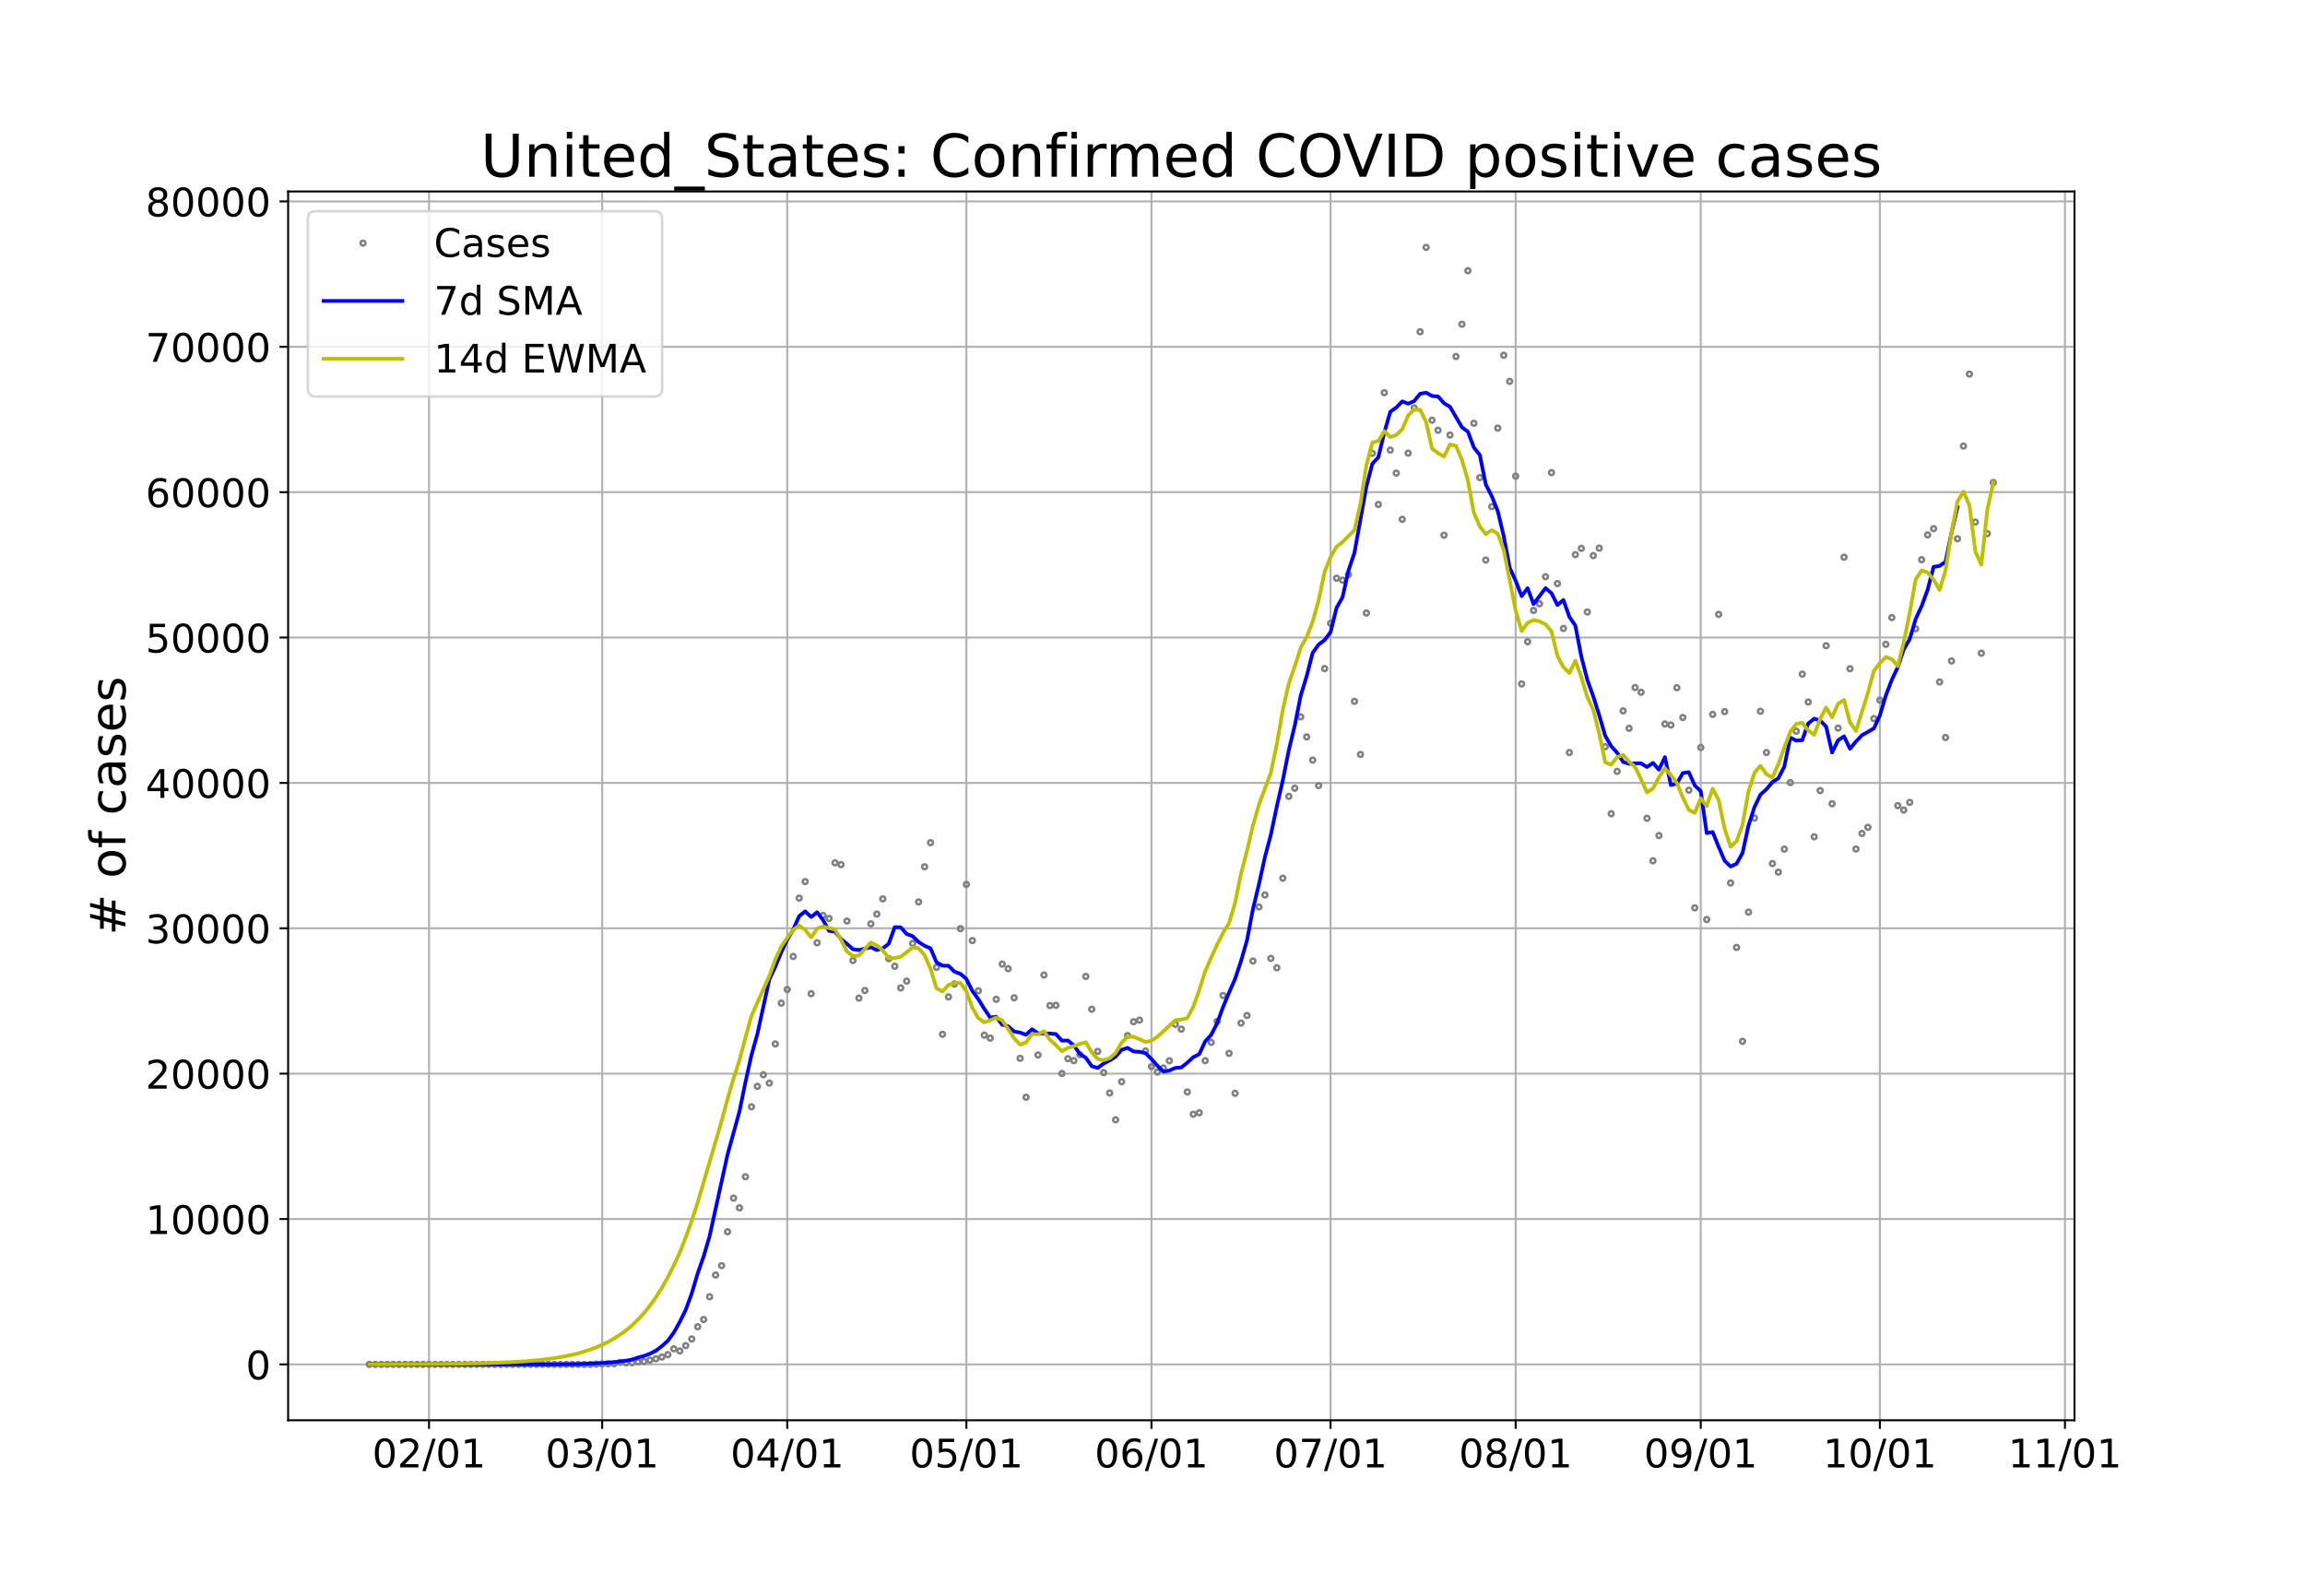 <?xml version="1.0" encoding="utf-8" standalone="no"?>
<!DOCTYPE svg PUBLIC "-//W3C//DTD SVG 1.1//EN"
  "http://www.w3.org/Graphics/SVG/1.1/DTD/svg11.dtd">
<!-- Created with matplotlib (https://matplotlib.org/) -->
<svg height="648pt" version="1.1" viewBox="0 0 936 648" width="936pt" xmlns="http://www.w3.org/2000/svg" xmlns:xlink="http://www.w3.org/1999/xlink">
 <defs>
  <style type="text/css">*{stroke-linecap:butt;stroke-linejoin:round;}</style>
 </defs>
 <g id="figure_1">
  <g id="patch_1">
   <path d="M 0 648 
L 936 648 
L 936 0 
L 0 0 
z
" style="fill:#ffffff;"/>
  </g>
  <g id="axes_1">
   <g id="patch_2">
    <path d="M 117 576.72 
L 842.4 576.72 
L 842.4 77.76 
L 117 77.76 
z
" style="fill:#ffffff;"/>
   </g>
   <g id="matplotlib.axis_1">
    <g id="xtick_1">
     <g id="line2d_1">
      <path clip-path="url(#pf37573d645)" d="M 174.217 576.72 
L 174.217 77.76 
" style="fill:none;stroke:#b0b0b0;stroke-linecap:square;stroke-width:0.8;"/>
     </g>
     <g id="line2d_2">
      <defs>
       <path d="M 0 0 
L 0 3.5 
" id="maf7ca20b0e" style="stroke:#000000;stroke-width:0.8;"/>
      </defs>
      <g>
       <use style="stroke:#000000;stroke-width:0.8;" x="174.217" xlink:href="#maf7ca20b0e" y="576.72"/>
      </g>
     </g>
     <g id="text_1">
      <!-- 02/01 -->
      <g transform="translate(151.162 595.878)scale(0.16 -0.16)">
       <defs>
        <path d="M 31.781 66.406 
Q 24.172 66.406 20.328 58.906 
Q 16.5 51.422 16.5 36.375 
Q 16.5 21.391 20.328 13.891 
Q 24.172 6.391 31.781 6.391 
Q 39.453 6.391 43.281 13.891 
Q 47.125 21.391 47.125 36.375 
Q 47.125 51.422 43.281 58.906 
Q 39.453 66.406 31.781 66.406 
z
M 31.781 74.219 
Q 44.047 74.219 50.516 64.516 
Q 56.984 54.828 56.984 36.375 
Q 56.984 17.969 50.516 8.266 
Q 44.047 -1.422 31.781 -1.422 
Q 19.531 -1.422 13.062 8.266 
Q 6.594 17.969 6.594 36.375 
Q 6.594 54.828 13.062 64.516 
Q 19.531 74.219 31.781 74.219 
z
" id="DejaVuSans-48"/>
        <path d="M 19.188 8.297 
L 53.609 8.297 
L 53.609 0 
L 7.328 0 
L 7.328 8.297 
Q 12.938 14.109 22.625 23.891 
Q 32.328 33.688 34.812 36.531 
Q 39.547 41.844 41.422 45.531 
Q 43.312 49.219 43.312 52.781 
Q 43.312 58.594 39.234 62.25 
Q 35.156 65.922 28.609 65.922 
Q 23.969 65.922 18.812 64.312 
Q 13.672 62.703 7.812 59.422 
L 7.812 69.391 
Q 13.766 71.781 18.938 73 
Q 24.125 74.219 28.422 74.219 
Q 39.75 74.219 46.484 68.547 
Q 53.219 62.891 53.219 53.422 
Q 53.219 48.922 51.531 44.891 
Q 49.859 40.875 45.406 35.406 
Q 44.188 33.984 37.641 27.219 
Q 31.109 20.453 19.188 8.297 
z
" id="DejaVuSans-50"/>
        <path d="M 25.391 72.906 
L 33.688 72.906 
L 8.297 -9.281 
L 0 -9.281 
z
" id="DejaVuSans-47"/>
        <path d="M 12.406 8.297 
L 28.516 8.297 
L 28.516 63.922 
L 10.984 60.406 
L 10.984 69.391 
L 28.422 72.906 
L 38.281 72.906 
L 38.281 8.297 
L 54.391 8.297 
L 54.391 0 
L 12.406 0 
z
" id="DejaVuSans-49"/>
       </defs>
       <use xlink:href="#DejaVuSans-48"/>
       <use x="63.623" xlink:href="#DejaVuSans-50"/>
       <use x="127.246" xlink:href="#DejaVuSans-47"/>
       <use x="160.938" xlink:href="#DejaVuSans-48"/>
       <use x="224.561" xlink:href="#DejaVuSans-49"/>
      </g>
     </g>
    </g>
    <g id="xtick_2">
     <g id="line2d_3">
      <path clip-path="url(#pf37573d645)" d="M 244.527 576.72 
L 244.527 77.76 
" style="fill:none;stroke:#b0b0b0;stroke-linecap:square;stroke-width:0.8;"/>
     </g>
     <g id="line2d_4">
      <g>
       <use style="stroke:#000000;stroke-width:0.8;" x="244.527" xlink:href="#maf7ca20b0e" y="576.72"/>
      </g>
     </g>
     <g id="text_2">
      <!-- 03/01 -->
      <g transform="translate(221.472 595.878)scale(0.16 -0.16)">
       <defs>
        <path d="M 40.578 39.312 
Q 47.656 37.797 51.625 33 
Q 55.609 28.219 55.609 21.188 
Q 55.609 10.406 48.188 4.484 
Q 40.766 -1.422 27.094 -1.422 
Q 22.516 -1.422 17.656 -0.516 
Q 12.797 0.391 7.625 2.203 
L 7.625 11.719 
Q 11.719 9.328 16.594 8.109 
Q 21.484 6.891 26.812 6.891 
Q 36.078 6.891 40.938 10.547 
Q 45.797 14.203 45.797 21.188 
Q 45.797 27.641 41.281 31.266 
Q 36.766 34.906 28.719 34.906 
L 20.219 34.906 
L 20.219 43.016 
L 29.109 43.016 
Q 36.375 43.016 40.234 45.922 
Q 44.094 48.828 44.094 54.297 
Q 44.094 59.906 40.109 62.906 
Q 36.141 65.922 28.719 65.922 
Q 24.656 65.922 20.016 65.031 
Q 15.375 64.156 9.812 62.312 
L 9.812 71.094 
Q 15.438 72.656 20.344 73.438 
Q 25.25 74.219 29.594 74.219 
Q 40.828 74.219 47.359 69.109 
Q 53.906 64.016 53.906 55.328 
Q 53.906 49.266 50.438 45.094 
Q 46.969 40.922 40.578 39.312 
z
" id="DejaVuSans-51"/>
       </defs>
       <use xlink:href="#DejaVuSans-48"/>
       <use x="63.623" xlink:href="#DejaVuSans-51"/>
       <use x="127.246" xlink:href="#DejaVuSans-47"/>
       <use x="160.938" xlink:href="#DejaVuSans-48"/>
       <use x="224.561" xlink:href="#DejaVuSans-49"/>
      </g>
     </g>
    </g>
    <g id="xtick_3">
     <g id="line2d_5">
      <path clip-path="url(#pf37573d645)" d="M 319.685 576.72 
L 319.685 77.76 
" style="fill:none;stroke:#b0b0b0;stroke-linecap:square;stroke-width:0.8;"/>
     </g>
     <g id="line2d_6">
      <g>
       <use style="stroke:#000000;stroke-width:0.8;" x="319.685" xlink:href="#maf7ca20b0e" y="576.72"/>
      </g>
     </g>
     <g id="text_3">
      <!-- 04/01 -->
      <g transform="translate(296.63 595.878)scale(0.16 -0.16)">
       <defs>
        <path d="M 37.797 64.312 
L 12.891 25.391 
L 37.797 25.391 
z
M 35.203 72.906 
L 47.609 72.906 
L 47.609 25.391 
L 58.016 25.391 
L 58.016 17.188 
L 47.609 17.188 
L 47.609 0 
L 37.797 0 
L 37.797 17.188 
L 4.891 17.188 
L 4.891 26.703 
z
" id="DejaVuSans-52"/>
       </defs>
       <use xlink:href="#DejaVuSans-48"/>
       <use x="63.623" xlink:href="#DejaVuSans-52"/>
       <use x="127.246" xlink:href="#DejaVuSans-47"/>
       <use x="160.938" xlink:href="#DejaVuSans-48"/>
       <use x="224.561" xlink:href="#DejaVuSans-49"/>
      </g>
     </g>
    </g>
    <g id="xtick_4">
     <g id="line2d_7">
      <path clip-path="url(#pf37573d645)" d="M 392.419 576.72 
L 392.419 77.76 
" style="fill:none;stroke:#b0b0b0;stroke-linecap:square;stroke-width:0.8;"/>
     </g>
     <g id="line2d_8">
      <g>
       <use style="stroke:#000000;stroke-width:0.8;" x="392.419" xlink:href="#maf7ca20b0e" y="576.72"/>
      </g>
     </g>
     <g id="text_4">
      <!-- 05/01 -->
      <g transform="translate(369.364 595.878)scale(0.16 -0.16)">
       <defs>
        <path d="M 10.797 72.906 
L 49.516 72.906 
L 49.516 64.594 
L 19.828 64.594 
L 19.828 46.734 
Q 21.969 47.469 24.109 47.828 
Q 26.266 48.188 28.422 48.188 
Q 40.625 48.188 47.75 41.5 
Q 54.891 34.812 54.891 23.391 
Q 54.891 11.625 47.562 5.094 
Q 40.234 -1.422 26.906 -1.422 
Q 22.312 -1.422 17.547 -0.641 
Q 12.797 0.141 7.719 1.703 
L 7.719 11.625 
Q 12.109 9.234 16.797 8.062 
Q 21.484 6.891 26.703 6.891 
Q 35.156 6.891 40.078 11.328 
Q 45.016 15.766 45.016 23.391 
Q 45.016 31 40.078 35.438 
Q 35.156 39.891 26.703 39.891 
Q 22.75 39.891 18.812 39.016 
Q 14.891 38.141 10.797 36.281 
z
" id="DejaVuSans-53"/>
       </defs>
       <use xlink:href="#DejaVuSans-48"/>
       <use x="63.623" xlink:href="#DejaVuSans-53"/>
       <use x="127.246" xlink:href="#DejaVuSans-47"/>
       <use x="160.938" xlink:href="#DejaVuSans-48"/>
       <use x="224.561" xlink:href="#DejaVuSans-49"/>
      </g>
     </g>
    </g>
    <g id="xtick_5">
     <g id="line2d_9">
      <path clip-path="url(#pf37573d645)" d="M 467.578 576.72 
L 467.578 77.76 
" style="fill:none;stroke:#b0b0b0;stroke-linecap:square;stroke-width:0.8;"/>
     </g>
     <g id="line2d_10">
      <g>
       <use style="stroke:#000000;stroke-width:0.8;" x="467.578" xlink:href="#maf7ca20b0e" y="576.72"/>
      </g>
     </g>
     <g id="text_5">
      <!-- 06/01 -->
      <g transform="translate(444.523 595.878)scale(0.16 -0.16)">
       <defs>
        <path d="M 33.016 40.375 
Q 26.375 40.375 22.484 35.828 
Q 18.609 31.297 18.609 23.391 
Q 18.609 15.531 22.484 10.953 
Q 26.375 6.391 33.016 6.391 
Q 39.656 6.391 43.531 10.953 
Q 47.406 15.531 47.406 23.391 
Q 47.406 31.297 43.531 35.828 
Q 39.656 40.375 33.016 40.375 
z
M 52.594 71.297 
L 52.594 62.312 
Q 48.875 64.062 45.094 64.984 
Q 41.312 65.922 37.594 65.922 
Q 27.828 65.922 22.672 59.328 
Q 17.531 52.734 16.797 39.406 
Q 19.672 43.656 24.016 45.922 
Q 28.375 48.188 33.594 48.188 
Q 44.578 48.188 50.953 41.516 
Q 57.328 34.859 57.328 23.391 
Q 57.328 12.156 50.688 5.359 
Q 44.047 -1.422 33.016 -1.422 
Q 20.359 -1.422 13.672 8.266 
Q 6.984 17.969 6.984 36.375 
Q 6.984 53.656 15.188 63.938 
Q 23.391 74.219 37.203 74.219 
Q 40.922 74.219 44.703 73.484 
Q 48.484 72.75 52.594 71.297 
z
" id="DejaVuSans-54"/>
       </defs>
       <use xlink:href="#DejaVuSans-48"/>
       <use x="63.623" xlink:href="#DejaVuSans-54"/>
       <use x="127.246" xlink:href="#DejaVuSans-47"/>
       <use x="160.938" xlink:href="#DejaVuSans-48"/>
       <use x="224.561" xlink:href="#DejaVuSans-49"/>
      </g>
     </g>
    </g>
    <g id="xtick_6">
     <g id="line2d_11">
      <path clip-path="url(#pf37573d645)" d="M 540.312 576.72 
L 540.312 77.76 
" style="fill:none;stroke:#b0b0b0;stroke-linecap:square;stroke-width:0.8;"/>
     </g>
     <g id="line2d_12">
      <g>
       <use style="stroke:#000000;stroke-width:0.8;" x="540.312" xlink:href="#maf7ca20b0e" y="576.72"/>
      </g>
     </g>
     <g id="text_6">
      <!-- 07/01 -->
      <g transform="translate(517.257 595.878)scale(0.16 -0.16)">
       <defs>
        <path d="M 8.203 72.906 
L 55.078 72.906 
L 55.078 68.703 
L 28.609 0 
L 18.312 0 
L 43.219 64.594 
L 8.203 64.594 
z
" id="DejaVuSans-55"/>
       </defs>
       <use xlink:href="#DejaVuSans-48"/>
       <use x="63.623" xlink:href="#DejaVuSans-55"/>
       <use x="127.246" xlink:href="#DejaVuSans-47"/>
       <use x="160.938" xlink:href="#DejaVuSans-48"/>
       <use x="224.561" xlink:href="#DejaVuSans-49"/>
      </g>
     </g>
    </g>
    <g id="xtick_7">
     <g id="line2d_13">
      <path clip-path="url(#pf37573d645)" d="M 615.47 576.72 
L 615.47 77.76 
" style="fill:none;stroke:#b0b0b0;stroke-linecap:square;stroke-width:0.8;"/>
     </g>
     <g id="line2d_14">
      <g>
       <use style="stroke:#000000;stroke-width:0.8;" x="615.47" xlink:href="#maf7ca20b0e" y="576.72"/>
      </g>
     </g>
     <g id="text_7">
      <!-- 08/01 -->
      <g transform="translate(592.415 595.878)scale(0.16 -0.16)">
       <defs>
        <path d="M 31.781 34.625 
Q 24.75 34.625 20.719 30.859 
Q 16.703 27.094 16.703 20.516 
Q 16.703 13.922 20.719 10.156 
Q 24.75 6.391 31.781 6.391 
Q 38.812 6.391 42.859 10.172 
Q 46.922 13.969 46.922 20.516 
Q 46.922 27.094 42.891 30.859 
Q 38.875 34.625 31.781 34.625 
z
M 21.922 38.812 
Q 15.578 40.375 12.031 44.719 
Q 8.5 49.078 8.5 55.328 
Q 8.5 64.062 14.719 69.141 
Q 20.953 74.219 31.781 74.219 
Q 42.672 74.219 48.875 69.141 
Q 55.078 64.062 55.078 55.328 
Q 55.078 49.078 51.531 44.719 
Q 48 40.375 41.703 38.812 
Q 48.828 37.156 52.797 32.312 
Q 56.781 27.484 56.781 20.516 
Q 56.781 9.906 50.312 4.234 
Q 43.844 -1.422 31.781 -1.422 
Q 19.734 -1.422 13.25 4.234 
Q 6.781 9.906 6.781 20.516 
Q 6.781 27.484 10.781 32.312 
Q 14.797 37.156 21.922 38.812 
z
M 18.312 54.391 
Q 18.312 48.734 21.844 45.562 
Q 25.391 42.391 31.781 42.391 
Q 38.141 42.391 41.719 45.562 
Q 45.312 48.734 45.312 54.391 
Q 45.312 60.062 41.719 63.234 
Q 38.141 66.406 31.781 66.406 
Q 25.391 66.406 21.844 63.234 
Q 18.312 60.062 18.312 54.391 
z
" id="DejaVuSans-56"/>
       </defs>
       <use xlink:href="#DejaVuSans-48"/>
       <use x="63.623" xlink:href="#DejaVuSans-56"/>
       <use x="127.246" xlink:href="#DejaVuSans-47"/>
       <use x="160.938" xlink:href="#DejaVuSans-48"/>
       <use x="224.561" xlink:href="#DejaVuSans-49"/>
      </g>
     </g>
    </g>
    <g id="xtick_8">
     <g id="line2d_15">
      <path clip-path="url(#pf37573d645)" d="M 690.628 576.72 
L 690.628 77.76 
" style="fill:none;stroke:#b0b0b0;stroke-linecap:square;stroke-width:0.8;"/>
     </g>
     <g id="line2d_16">
      <g>
       <use style="stroke:#000000;stroke-width:0.8;" x="690.628" xlink:href="#maf7ca20b0e" y="576.72"/>
      </g>
     </g>
     <g id="text_8">
      <!-- 09/01 -->
      <g transform="translate(667.573 595.878)scale(0.16 -0.16)">
       <defs>
        <path d="M 10.984 1.516 
L 10.984 10.5 
Q 14.703 8.734 18.5 7.812 
Q 22.312 6.891 25.984 6.891 
Q 35.75 6.891 40.891 13.453 
Q 46.047 20.016 46.781 33.406 
Q 43.953 29.203 39.594 26.953 
Q 35.25 24.703 29.984 24.703 
Q 19.047 24.703 12.672 31.312 
Q 6.297 37.938 6.297 49.422 
Q 6.297 60.641 12.938 67.422 
Q 19.578 74.219 30.609 74.219 
Q 43.266 74.219 49.922 64.516 
Q 56.594 54.828 56.594 36.375 
Q 56.594 19.141 48.406 8.859 
Q 40.234 -1.422 26.422 -1.422 
Q 22.703 -1.422 18.891 -0.688 
Q 15.094 0.047 10.984 1.516 
z
M 30.609 32.422 
Q 37.25 32.422 41.125 36.953 
Q 45.016 41.5 45.016 49.422 
Q 45.016 57.281 41.125 61.844 
Q 37.25 66.406 30.609 66.406 
Q 23.969 66.406 20.094 61.844 
Q 16.219 57.281 16.219 49.422 
Q 16.219 41.5 20.094 36.953 
Q 23.969 32.422 30.609 32.422 
z
" id="DejaVuSans-57"/>
       </defs>
       <use xlink:href="#DejaVuSans-48"/>
       <use x="63.623" xlink:href="#DejaVuSans-57"/>
       <use x="127.246" xlink:href="#DejaVuSans-47"/>
       <use x="160.938" xlink:href="#DejaVuSans-48"/>
       <use x="224.561" xlink:href="#DejaVuSans-49"/>
      </g>
     </g>
    </g>
    <g id="xtick_9">
     <g id="line2d_17">
      <path clip-path="url(#pf37573d645)" d="M 763.362 576.72 
L 763.362 77.76 
" style="fill:none;stroke:#b0b0b0;stroke-linecap:square;stroke-width:0.8;"/>
     </g>
     <g id="line2d_18">
      <g>
       <use style="stroke:#000000;stroke-width:0.8;" x="763.362" xlink:href="#maf7ca20b0e" y="576.72"/>
      </g>
     </g>
     <g id="text_9">
      <!-- 10/01 -->
      <g transform="translate(740.307 595.878)scale(0.16 -0.16)">
       <use xlink:href="#DejaVuSans-49"/>
       <use x="63.623" xlink:href="#DejaVuSans-48"/>
       <use x="127.246" xlink:href="#DejaVuSans-47"/>
       <use x="160.938" xlink:href="#DejaVuSans-48"/>
       <use x="224.561" xlink:href="#DejaVuSans-49"/>
      </g>
     </g>
    </g>
    <g id="xtick_10">
     <g id="line2d_19">
      <path clip-path="url(#pf37573d645)" d="M 838.521 576.72 
L 838.521 77.76 
" style="fill:none;stroke:#b0b0b0;stroke-linecap:square;stroke-width:0.8;"/>
     </g>
     <g id="line2d_20">
      <g>
       <use style="stroke:#000000;stroke-width:0.8;" x="838.521" xlink:href="#maf7ca20b0e" y="576.72"/>
      </g>
     </g>
     <g id="text_10">
      <!-- 11/01 -->
      <g transform="translate(815.466 595.878)scale(0.16 -0.16)">
       <use xlink:href="#DejaVuSans-49"/>
       <use x="63.623" xlink:href="#DejaVuSans-49"/>
       <use x="127.246" xlink:href="#DejaVuSans-47"/>
       <use x="160.938" xlink:href="#DejaVuSans-48"/>
       <use x="224.561" xlink:href="#DejaVuSans-49"/>
      </g>
     </g>
    </g>
   </g>
   <g id="matplotlib.axis_2">
    <g id="ytick_1">
     <g id="line2d_21">
      <path clip-path="url(#pf37573d645)" d="M 117 554.04 
L 842.4 554.04 
" style="fill:none;stroke:#b0b0b0;stroke-linecap:square;stroke-width:0.8;"/>
     </g>
     <g id="line2d_22">
      <defs>
       <path d="M 0 0 
L -3.5 0 
" id="m822ef746d3" style="stroke:#000000;stroke-width:0.8;"/>
      </defs>
      <g>
       <use style="stroke:#000000;stroke-width:0.8;" x="117" xlink:href="#m822ef746d3" y="554.04"/>
      </g>
     </g>
     <g id="text_11">
      <!-- 0 -->
      <g transform="translate(99.82 560.119)scale(0.16 -0.16)">
       <use xlink:href="#DejaVuSans-48"/>
      </g>
     </g>
    </g>
    <g id="ytick_2">
     <g id="line2d_23">
      <path clip-path="url(#pf37573d645)" d="M 117 495.01 
L 842.4 495.01 
" style="fill:none;stroke:#b0b0b0;stroke-linecap:square;stroke-width:0.8;"/>
     </g>
     <g id="line2d_24">
      <g>
       <use style="stroke:#000000;stroke-width:0.8;" x="117" xlink:href="#m822ef746d3" y="495.01"/>
      </g>
     </g>
     <g id="text_12">
      <!-- 10000 -->
      <g transform="translate(59.1 501.089)scale(0.16 -0.16)">
       <use xlink:href="#DejaVuSans-49"/>
       <use x="63.623" xlink:href="#DejaVuSans-48"/>
       <use x="127.246" xlink:href="#DejaVuSans-48"/>
       <use x="190.869" xlink:href="#DejaVuSans-48"/>
       <use x="254.492" xlink:href="#DejaVuSans-48"/>
      </g>
     </g>
    </g>
    <g id="ytick_3">
     <g id="line2d_25">
      <path clip-path="url(#pf37573d645)" d="M 117 435.98 
L 842.4 435.98 
" style="fill:none;stroke:#b0b0b0;stroke-linecap:square;stroke-width:0.8;"/>
     </g>
     <g id="line2d_26">
      <g>
       <use style="stroke:#000000;stroke-width:0.8;" x="117" xlink:href="#m822ef746d3" y="435.98"/>
      </g>
     </g>
     <g id="text_13">
      <!-- 20000 -->
      <g transform="translate(59.1 442.058)scale(0.16 -0.16)">
       <use xlink:href="#DejaVuSans-50"/>
       <use x="63.623" xlink:href="#DejaVuSans-48"/>
       <use x="127.246" xlink:href="#DejaVuSans-48"/>
       <use x="190.869" xlink:href="#DejaVuSans-48"/>
       <use x="254.492" xlink:href="#DejaVuSans-48"/>
      </g>
     </g>
    </g>
    <g id="ytick_4">
     <g id="line2d_27">
      <path clip-path="url(#pf37573d645)" d="M 117 376.949 
L 842.4 376.949 
" style="fill:none;stroke:#b0b0b0;stroke-linecap:square;stroke-width:0.8;"/>
     </g>
     <g id="line2d_28">
      <g>
       <use style="stroke:#000000;stroke-width:0.8;" x="117" xlink:href="#m822ef746d3" y="376.949"/>
      </g>
     </g>
     <g id="text_14">
      <!-- 30000 -->
      <g transform="translate(59.1 383.028)scale(0.16 -0.16)">
       <use xlink:href="#DejaVuSans-51"/>
       <use x="63.623" xlink:href="#DejaVuSans-48"/>
       <use x="127.246" xlink:href="#DejaVuSans-48"/>
       <use x="190.869" xlink:href="#DejaVuSans-48"/>
       <use x="254.492" xlink:href="#DejaVuSans-48"/>
      </g>
     </g>
    </g>
    <g id="ytick_5">
     <g id="line2d_29">
      <path clip-path="url(#pf37573d645)" d="M 117 317.919 
L 842.4 317.919 
" style="fill:none;stroke:#b0b0b0;stroke-linecap:square;stroke-width:0.8;"/>
     </g>
     <g id="line2d_30">
      <g>
       <use style="stroke:#000000;stroke-width:0.8;" x="117" xlink:href="#m822ef746d3" y="317.919"/>
      </g>
     </g>
     <g id="text_15">
      <!-- 40000 -->
      <g transform="translate(59.1 323.998)scale(0.16 -0.16)">
       <use xlink:href="#DejaVuSans-52"/>
       <use x="63.623" xlink:href="#DejaVuSans-48"/>
       <use x="127.246" xlink:href="#DejaVuSans-48"/>
       <use x="190.869" xlink:href="#DejaVuSans-48"/>
       <use x="254.492" xlink:href="#DejaVuSans-48"/>
      </g>
     </g>
    </g>
    <g id="ytick_6">
     <g id="line2d_31">
      <path clip-path="url(#pf37573d645)" d="M 117 258.889 
L 842.4 258.889 
" style="fill:none;stroke:#b0b0b0;stroke-linecap:square;stroke-width:0.8;"/>
     </g>
     <g id="line2d_32">
      <g>
       <use style="stroke:#000000;stroke-width:0.8;" x="117" xlink:href="#m822ef746d3" y="258.889"/>
      </g>
     </g>
     <g id="text_16">
      <!-- 50000 -->
      <g transform="translate(59.1 264.968)scale(0.16 -0.16)">
       <use xlink:href="#DejaVuSans-53"/>
       <use x="63.623" xlink:href="#DejaVuSans-48"/>
       <use x="127.246" xlink:href="#DejaVuSans-48"/>
       <use x="190.869" xlink:href="#DejaVuSans-48"/>
       <use x="254.492" xlink:href="#DejaVuSans-48"/>
      </g>
     </g>
    </g>
    <g id="ytick_7">
     <g id="line2d_33">
      <path clip-path="url(#pf37573d645)" d="M 117 199.859 
L 842.4 199.859 
" style="fill:none;stroke:#b0b0b0;stroke-linecap:square;stroke-width:0.8;"/>
     </g>
     <g id="line2d_34">
      <g>
       <use style="stroke:#000000;stroke-width:0.8;" x="117" xlink:href="#m822ef746d3" y="199.859"/>
      </g>
     </g>
     <g id="text_17">
      <!-- 60000 -->
      <g transform="translate(59.1 205.937)scale(0.16 -0.16)">
       <use xlink:href="#DejaVuSans-54"/>
       <use x="63.623" xlink:href="#DejaVuSans-48"/>
       <use x="127.246" xlink:href="#DejaVuSans-48"/>
       <use x="190.869" xlink:href="#DejaVuSans-48"/>
       <use x="254.492" xlink:href="#DejaVuSans-48"/>
      </g>
     </g>
    </g>
    <g id="ytick_8">
     <g id="line2d_35">
      <path clip-path="url(#pf37573d645)" d="M 117 140.828 
L 842.4 140.828 
" style="fill:none;stroke:#b0b0b0;stroke-linecap:square;stroke-width:0.8;"/>
     </g>
     <g id="line2d_36">
      <g>
       <use style="stroke:#000000;stroke-width:0.8;" x="117" xlink:href="#m822ef746d3" y="140.828"/>
      </g>
     </g>
     <g id="text_18">
      <!-- 70000 -->
      <g transform="translate(59.1 146.907)scale(0.16 -0.16)">
       <use xlink:href="#DejaVuSans-55"/>
       <use x="63.623" xlink:href="#DejaVuSans-48"/>
       <use x="127.246" xlink:href="#DejaVuSans-48"/>
       <use x="190.869" xlink:href="#DejaVuSans-48"/>
       <use x="254.492" xlink:href="#DejaVuSans-48"/>
      </g>
     </g>
    </g>
    <g id="ytick_9">
     <g id="line2d_37">
      <path clip-path="url(#pf37573d645)" d="M 117 81.798 
L 842.4 81.798 
" style="fill:none;stroke:#b0b0b0;stroke-linecap:square;stroke-width:0.8;"/>
     </g>
     <g id="line2d_38">
      <g>
       <use style="stroke:#000000;stroke-width:0.8;" x="117" xlink:href="#m822ef746d3" y="81.798"/>
      </g>
     </g>
     <g id="text_19">
      <!-- 80000 -->
      <g transform="translate(59.1 87.877)scale(0.16 -0.16)">
       <use xlink:href="#DejaVuSans-56"/>
       <use x="63.623" xlink:href="#DejaVuSans-48"/>
       <use x="127.246" xlink:href="#DejaVuSans-48"/>
       <use x="190.869" xlink:href="#DejaVuSans-48"/>
       <use x="254.492" xlink:href="#DejaVuSans-48"/>
      </g>
     </g>
    </g>
    <g id="text_20">
     <!-- # of cases -->
     <g transform="translate(50.941 379.813)rotate(-90)scale(0.2 -0.2)">
      <defs>
       <path d="M 51.125 44 
L 36.922 44 
L 32.812 27.688 
L 47.125 27.688 
z
M 43.797 71.781 
L 38.719 51.516 
L 52.984 51.516 
L 58.109 71.781 
L 65.922 71.781 
L 60.891 51.516 
L 76.125 51.516 
L 76.125 44 
L 58.984 44 
L 54.984 27.688 
L 70.516 27.688 
L 70.516 20.219 
L 53.078 20.219 
L 48 0 
L 40.188 0 
L 45.219 20.219 
L 30.906 20.219 
L 25.875 0 
L 18.016 0 
L 23.094 20.219 
L 7.719 20.219 
L 7.719 27.688 
L 24.906 27.688 
L 29 44 
L 13.281 44 
L 13.281 51.516 
L 30.906 51.516 
L 35.891 71.781 
z
" id="DejaVuSans-35"/>
       <path id="DejaVuSans-32"/>
       <path d="M 30.609 48.391 
Q 23.391 48.391 19.188 42.75 
Q 14.984 37.109 14.984 27.297 
Q 14.984 17.484 19.156 11.844 
Q 23.344 6.203 30.609 6.203 
Q 37.797 6.203 41.984 11.859 
Q 46.188 17.531 46.188 27.297 
Q 46.188 37.016 41.984 42.703 
Q 37.797 48.391 30.609 48.391 
z
M 30.609 56 
Q 42.328 56 49.016 48.375 
Q 55.719 40.766 55.719 27.297 
Q 55.719 13.875 49.016 6.219 
Q 42.328 -1.422 30.609 -1.422 
Q 18.844 -1.422 12.172 6.219 
Q 5.516 13.875 5.516 27.297 
Q 5.516 40.766 12.172 48.375 
Q 18.844 56 30.609 56 
z
" id="DejaVuSans-111"/>
       <path d="M 37.109 75.984 
L 37.109 68.5 
L 28.516 68.5 
Q 23.688 68.5 21.797 66.547 
Q 19.922 64.594 19.922 59.516 
L 19.922 54.688 
L 34.719 54.688 
L 34.719 47.703 
L 19.922 47.703 
L 19.922 0 
L 10.891 0 
L 10.891 47.703 
L 2.297 47.703 
L 2.297 54.688 
L 10.891 54.688 
L 10.891 58.5 
Q 10.891 67.625 15.141 71.797 
Q 19.391 75.984 28.609 75.984 
z
" id="DejaVuSans-102"/>
       <path d="M 48.781 52.594 
L 48.781 44.188 
Q 44.969 46.297 41.141 47.344 
Q 37.312 48.391 33.406 48.391 
Q 24.656 48.391 19.812 42.844 
Q 14.984 37.312 14.984 27.297 
Q 14.984 17.281 19.812 11.734 
Q 24.656 6.203 33.406 6.203 
Q 37.312 6.203 41.141 7.25 
Q 44.969 8.297 48.781 10.406 
L 48.781 2.094 
Q 45.016 0.344 40.984 -0.531 
Q 36.969 -1.422 32.422 -1.422 
Q 20.062 -1.422 12.781 6.344 
Q 5.516 14.109 5.516 27.297 
Q 5.516 40.672 12.859 48.328 
Q 20.219 56 33.016 56 
Q 37.156 56 41.109 55.141 
Q 45.062 54.297 48.781 52.594 
z
" id="DejaVuSans-99"/>
       <path d="M 34.281 27.484 
Q 23.391 27.484 19.188 25 
Q 14.984 22.516 14.984 16.5 
Q 14.984 11.719 18.141 8.906 
Q 21.297 6.109 26.703 6.109 
Q 34.188 6.109 38.703 11.406 
Q 43.219 16.703 43.219 25.484 
L 43.219 27.484 
z
M 52.203 31.203 
L 52.203 0 
L 43.219 0 
L 43.219 8.297 
Q 40.141 3.328 35.547 0.953 
Q 30.953 -1.422 24.312 -1.422 
Q 15.922 -1.422 10.953 3.297 
Q 6 8.016 6 15.922 
Q 6 25.141 12.172 29.828 
Q 18.359 34.516 30.609 34.516 
L 43.219 34.516 
L 43.219 35.406 
Q 43.219 41.609 39.141 45 
Q 35.062 48.391 27.688 48.391 
Q 23 48.391 18.547 47.266 
Q 14.109 46.141 10.016 43.891 
L 10.016 52.203 
Q 14.938 54.109 19.578 55.047 
Q 24.219 56 28.609 56 
Q 40.484 56 46.344 49.844 
Q 52.203 43.703 52.203 31.203 
z
" id="DejaVuSans-97"/>
       <path d="M 44.281 53.078 
L 44.281 44.578 
Q 40.484 46.531 36.375 47.5 
Q 32.281 48.484 27.875 48.484 
Q 21.188 48.484 17.844 46.438 
Q 14.5 44.391 14.5 40.281 
Q 14.5 37.156 16.891 35.375 
Q 19.281 33.594 26.516 31.984 
L 29.594 31.297 
Q 39.156 29.25 43.188 25.516 
Q 47.219 21.781 47.219 15.094 
Q 47.219 7.469 41.188 3.016 
Q 35.156 -1.422 24.609 -1.422 
Q 20.219 -1.422 15.453 -0.562 
Q 10.688 0.297 5.422 2 
L 5.422 11.281 
Q 10.406 8.688 15.234 7.391 
Q 20.062 6.109 24.812 6.109 
Q 31.156 6.109 34.562 8.281 
Q 37.984 10.453 37.984 14.406 
Q 37.984 18.062 35.516 20.016 
Q 33.062 21.969 24.703 23.781 
L 21.578 24.516 
Q 13.234 26.266 9.516 29.906 
Q 5.812 33.547 5.812 39.891 
Q 5.812 47.609 11.281 51.797 
Q 16.75 56 26.812 56 
Q 31.781 56 36.172 55.266 
Q 40.578 54.547 44.281 53.078 
z
" id="DejaVuSans-115"/>
       <path d="M 56.203 29.594 
L 56.203 25.203 
L 14.891 25.203 
Q 15.484 15.922 20.484 11.062 
Q 25.484 6.203 34.422 6.203 
Q 39.594 6.203 44.453 7.469 
Q 49.312 8.734 54.109 11.281 
L 54.109 2.781 
Q 49.266 0.734 44.188 -0.344 
Q 39.109 -1.422 33.891 -1.422 
Q 20.797 -1.422 13.156 6.188 
Q 5.516 13.812 5.516 26.812 
Q 5.516 40.234 12.766 48.109 
Q 20.016 56 32.328 56 
Q 43.359 56 49.781 48.891 
Q 56.203 41.797 56.203 29.594 
z
M 47.219 32.234 
Q 47.125 39.594 43.094 43.984 
Q 39.062 48.391 32.422 48.391 
Q 24.906 48.391 20.391 44.141 
Q 15.875 39.891 15.188 32.172 
z
" id="DejaVuSans-101"/>
      </defs>
      <use xlink:href="#DejaVuSans-35"/>
      <use x="83.789" xlink:href="#DejaVuSans-32"/>
      <use x="115.576" xlink:href="#DejaVuSans-111"/>
      <use x="176.758" xlink:href="#DejaVuSans-102"/>
      <use x="211.963" xlink:href="#DejaVuSans-32"/>
      <use x="243.75" xlink:href="#DejaVuSans-99"/>
      <use x="298.73" xlink:href="#DejaVuSans-97"/>
      <use x="360.01" xlink:href="#DejaVuSans-115"/>
      <use x="412.109" xlink:href="#DejaVuSans-101"/>
      <use x="473.633" xlink:href="#DejaVuSans-115"/>
     </g>
    </g>
   </g>
   <g id="line2d_39">
    <path clip-path="url(#pf37573d645)" d="M 809.427 195.939 
L 807.003 216.694 
L 804.578 265.252 
L 802.154 212.001 
L 799.729 151.903 
L 797.305 181.134 
L 794.88 218.766 
L 792.456 268.41 
L 790.032 299.478 
L 787.607 276.917 
L 785.183 214.663 
L 782.758 217.214 
L 780.334 227.296 
L 777.909 255.335 
L 775.485 325.823 
L 773.06 328.94 
L 770.636 327.134 
L 768.211 250.79 
L 765.787 261.64 
L 763.362 284.307 
L 760.938 291.804 
L 758.514 335.941 
L 756.089 338.438 
L 753.665 344.754 
L 751.24 271.545 
L 748.816 226.269 
L 746.391 295.653 
L 743.967 326.378 
L 741.542 262.201 
L 739.118 321.036 
L 736.693 339.79 
L 734.269 285.075 
L 731.844 273.729 
L 729.42 296.916 
L 726.995 317.795 
L 724.571 344.807 
L 722.147 354.14 
L 719.722 350.663 
L 717.298 305.582 
L 714.873 288.835 
L 712.449 332.199 
L 710.024 370.373 
L 707.6 422.857 
L 705.175 384.73 
L 702.751 358.55 
L 700.326 288.965 
L 697.902 249.497 
L 695.477 290.092 
L 693.053 373.39 
L 690.628 303.557 
L 688.204 368.65 
L 685.78 320.865 
L 683.355 291.35 
L 680.931 279.266 
L 678.506 294.401 
L 676.082 293.994 
L 673.657 339.294 
L 671.233 349.542 
L 668.808 332.287 
L 666.384 281.108 
L 663.959 279.189 
L 661.535 295.736 
L 659.11 288.67 
L 656.686 313.226 
L 654.261 330.434 
L 651.837 303.238 
L 649.413 222.591 
L 646.988 225.619 
L 644.564 248.505 
L 642.139 222.68 
L 639.715 225.236 
L 637.29 305.588 
L 634.866 255.188 
L 632.441 236.977 
L 630.017 191.919 
L 627.592 234.173 
L 625.168 245.17 
L 622.743 247.874 
L 620.319 260.583 
L 617.895 277.708 
L 615.47 193.359 
L 613.046 154.86 
L 610.621 144.264 
L 608.197 173.838 
L 605.772 205.744 
L 603.348 227.414 
L 600.923 193.956 
L 598.499 171.872 
L 596.074 109.926 
L 593.65 131.661 
L 591.225 144.766 
L 588.801 176.66 
L 586.376 217.326 
L 583.952 174.712 
L 581.528 170.633 
L 579.103 100.44 
L 576.679 134.713 
L 574.254 165.639 
L 571.83 183.997 
L 569.405 210.88 
L 566.981 192.114 
L 564.556 182.769 
L 562.132 159.447 
L 559.707 204.835 
L 557.283 184.086 
L 554.858 248.931 
L 552.434 306.355 
L 550.009 284.791 
L 547.585 233.282 
L 545.161 235.584 
L 542.736 234.775 
L 537.887 271.498 
L 535.463 319.023 
L 533.038 308.651 
L 530.614 299.242 
L 528.189 291.102 
L 525.765 320.062 
L 523.34 323.379 
L 520.916 356.602 
L 518.491 393 
L 516.067 389.18 
L 513.643 363.408 
L 511.218 368.266 
L 506.369 412.362 
L 503.945 415.449 
L 501.52 443.955 
L 499.096 427.721 
L 496.671 404.245 
L 494.247 414.746 
L 491.822 423.27 
L 489.398 430.702 
L 486.973 451.847 
L 484.549 452.455 
L 482.124 443.417 
L 479.7 417.893 
L 477.276 415.945 
L 474.851 430.749 
L 472.427 433.677 
L 470.002 435.336 
L 467.578 433.117 
L 465.153 426.783 
L 462.729 414.245 
L 460.304 414.894 
L 457.88 420.502 
L 455.455 439.244 
L 453.031 454.722 
L 450.606 443.825 
L 445.757 426.942 
L 443.333 409.811 
L 440.909 396.5 
L 438.484 428.258 
L 436.06 430.685 
L 433.635 429.911 
L 431.211 435.926 
L 428.786 408.224 
L 426.362 408.324 
L 423.937 395.928 
L 421.513 428.394 
L 419.088 418.92 
L 416.664 445.56 
L 414.239 429.752 
L 411.815 405.178 
L 409.391 393.348 
L 406.966 391.488 
L 404.542 405.786 
L 402.117 421.553 
L 399.693 420.342 
L 397.268 402.326 
L 394.844 381.943 
L 392.419 359.116 
L 389.995 377.097 
L 387.57 399.57 
L 385.146 404.812 
L 382.721 419.994 
L 380.297 392.828 
L 377.872 342.186 
L 375.448 351.974 
L 373.024 366.253 
L 370.599 383.094 
L 368.175 398.395 
L 365.75 401.169 
L 363.326 392.374 
L 360.901 389.304 
L 358.477 365.002 
L 356.052 371.176 
L 353.628 375.137 
L 351.203 402.22 
L 348.779 405.313 
L 346.354 390.03 
L 343.93 373.992 
L 341.505 351.094 
L 339.081 350.368 
L 336.657 372.953 
L 334.232 371.725 
L 331.808 382.841 
L 329.383 403.513 
L 326.959 357.989 
L 324.534 364.695 
L 322.11 388.401 
L 319.685 401.795 
L 317.261 407.332 
L 312.412 439.828 
L 309.987 436.422 
L 307.563 441.127 
L 305.139 449.438 
L 302.714 477.844 
L 300.29 490.47 
L 297.865 486.515 
L 293.016 513.941 
L 290.592 517.754 
L 285.743 535.806 
L 283.318 538.763 
L 280.894 543.722 
L 278.469 546.419 
L 276.045 548.586 
L 273.62 547.712 
L 271.196 550.079 
L 268.772 551.035 
L 266.347 551.756 
L 261.498 552.871 
L 259.074 552.989 
L 256.649 553.379 
L 254.225 553.408 
L 251.8 553.219 
L 249.376 553.757 
L 242.102 553.934 
L 237.253 554.04 
L 149.973 554.04 
L 149.973 554.04 
" style="fill:none;"/>
    <defs>
     <path d="M 0 1 
C 0.265 1 0.52 0.895 0.707 0.707 
C 0.895 0.52 1 0.265 1 0 
C 1 -0.265 0.895 -0.52 0.707 -0.707 
C 0.52 -0.895 0.265 -1 0 -1 
C -0.265 -1 -0.52 -0.895 -0.707 -0.707 
C -0.895 -0.52 -1 -0.265 -1 0 
C -1 0.265 -0.895 0.52 -0.707 0.707 
C -0.52 0.895 -0.265 1 0 1 
z
" id="mbab9f3a2bd" style="stroke:#808080;"/>
    </defs>
    <g clip-path="url(#pf37573d645)">
     <use style="fill-opacity:0;stroke:#808080;" x="809.427" xlink:href="#mbab9f3a2bd" y="195.939"/>
     <use style="fill-opacity:0;stroke:#808080;" x="807.003" xlink:href="#mbab9f3a2bd" y="216.694"/>
     <use style="fill-opacity:0;stroke:#808080;" x="804.578" xlink:href="#mbab9f3a2bd" y="265.252"/>
     <use style="fill-opacity:0;stroke:#808080;" x="802.154" xlink:href="#mbab9f3a2bd" y="212.001"/>
     <use style="fill-opacity:0;stroke:#808080;" x="799.729" xlink:href="#mbab9f3a2bd" y="151.903"/>
     <use style="fill-opacity:0;stroke:#808080;" x="797.305" xlink:href="#mbab9f3a2bd" y="181.134"/>
     <use style="fill-opacity:0;stroke:#808080;" x="794.88" xlink:href="#mbab9f3a2bd" y="218.766"/>
     <use style="fill-opacity:0;stroke:#808080;" x="792.456" xlink:href="#mbab9f3a2bd" y="268.41"/>
     <use style="fill-opacity:0;stroke:#808080;" x="790.032" xlink:href="#mbab9f3a2bd" y="299.478"/>
     <use style="fill-opacity:0;stroke:#808080;" x="787.607" xlink:href="#mbab9f3a2bd" y="276.917"/>
     <use style="fill-opacity:0;stroke:#808080;" x="785.183" xlink:href="#mbab9f3a2bd" y="214.663"/>
     <use style="fill-opacity:0;stroke:#808080;" x="782.758" xlink:href="#mbab9f3a2bd" y="217.214"/>
     <use style="fill-opacity:0;stroke:#808080;" x="780.334" xlink:href="#mbab9f3a2bd" y="227.296"/>
     <use style="fill-opacity:0;stroke:#808080;" x="777.909" xlink:href="#mbab9f3a2bd" y="255.335"/>
     <use style="fill-opacity:0;stroke:#808080;" x="775.485" xlink:href="#mbab9f3a2bd" y="325.823"/>
     <use style="fill-opacity:0;stroke:#808080;" x="773.06" xlink:href="#mbab9f3a2bd" y="328.94"/>
     <use style="fill-opacity:0;stroke:#808080;" x="770.636" xlink:href="#mbab9f3a2bd" y="327.134"/>
     <use style="fill-opacity:0;stroke:#808080;" x="768.211" xlink:href="#mbab9f3a2bd" y="250.79"/>
     <use style="fill-opacity:0;stroke:#808080;" x="765.787" xlink:href="#mbab9f3a2bd" y="261.64"/>
     <use style="fill-opacity:0;stroke:#808080;" x="763.362" xlink:href="#mbab9f3a2bd" y="284.307"/>
     <use style="fill-opacity:0;stroke:#808080;" x="760.938" xlink:href="#mbab9f3a2bd" y="291.804"/>
     <use style="fill-opacity:0;stroke:#808080;" x="758.514" xlink:href="#mbab9f3a2bd" y="335.941"/>
     <use style="fill-opacity:0;stroke:#808080;" x="756.089" xlink:href="#mbab9f3a2bd" y="338.438"/>
     <use style="fill-opacity:0;stroke:#808080;" x="753.665" xlink:href="#mbab9f3a2bd" y="344.754"/>
     <use style="fill-opacity:0;stroke:#808080;" x="751.24" xlink:href="#mbab9f3a2bd" y="271.545"/>
     <use style="fill-opacity:0;stroke:#808080;" x="748.816" xlink:href="#mbab9f3a2bd" y="226.269"/>
     <use style="fill-opacity:0;stroke:#808080;" x="746.391" xlink:href="#mbab9f3a2bd" y="295.653"/>
     <use style="fill-opacity:0;stroke:#808080;" x="743.967" xlink:href="#mbab9f3a2bd" y="326.378"/>
     <use style="fill-opacity:0;stroke:#808080;" x="741.542" xlink:href="#mbab9f3a2bd" y="262.201"/>
     <use style="fill-opacity:0;stroke:#808080;" x="739.118" xlink:href="#mbab9f3a2bd" y="321.036"/>
     <use style="fill-opacity:0;stroke:#808080;" x="736.693" xlink:href="#mbab9f3a2bd" y="339.79"/>
     <use style="fill-opacity:0;stroke:#808080;" x="734.269" xlink:href="#mbab9f3a2bd" y="285.075"/>
     <use style="fill-opacity:0;stroke:#808080;" x="731.844" xlink:href="#mbab9f3a2bd" y="273.729"/>
     <use style="fill-opacity:0;stroke:#808080;" x="729.42" xlink:href="#mbab9f3a2bd" y="296.916"/>
     <use style="fill-opacity:0;stroke:#808080;" x="726.995" xlink:href="#mbab9f3a2bd" y="317.795"/>
     <use style="fill-opacity:0;stroke:#808080;" x="724.571" xlink:href="#mbab9f3a2bd" y="344.807"/>
     <use style="fill-opacity:0;stroke:#808080;" x="722.147" xlink:href="#mbab9f3a2bd" y="354.14"/>
     <use style="fill-opacity:0;stroke:#808080;" x="719.722" xlink:href="#mbab9f3a2bd" y="350.663"/>
     <use style="fill-opacity:0;stroke:#808080;" x="717.298" xlink:href="#mbab9f3a2bd" y="305.582"/>
     <use style="fill-opacity:0;stroke:#808080;" x="714.873" xlink:href="#mbab9f3a2bd" y="288.835"/>
     <use style="fill-opacity:0;stroke:#808080;" x="712.449" xlink:href="#mbab9f3a2bd" y="332.199"/>
     <use style="fill-opacity:0;stroke:#808080;" x="710.024" xlink:href="#mbab9f3a2bd" y="370.373"/>
     <use style="fill-opacity:0;stroke:#808080;" x="707.6" xlink:href="#mbab9f3a2bd" y="422.857"/>
     <use style="fill-opacity:0;stroke:#808080;" x="705.175" xlink:href="#mbab9f3a2bd" y="384.73"/>
     <use style="fill-opacity:0;stroke:#808080;" x="702.751" xlink:href="#mbab9f3a2bd" y="358.55"/>
     <use style="fill-opacity:0;stroke:#808080;" x="700.326" xlink:href="#mbab9f3a2bd" y="288.965"/>
     <use style="fill-opacity:0;stroke:#808080;" x="697.902" xlink:href="#mbab9f3a2bd" y="249.497"/>
     <use style="fill-opacity:0;stroke:#808080;" x="695.477" xlink:href="#mbab9f3a2bd" y="290.092"/>
     <use style="fill-opacity:0;stroke:#808080;" x="693.053" xlink:href="#mbab9f3a2bd" y="373.39"/>
     <use style="fill-opacity:0;stroke:#808080;" x="690.628" xlink:href="#mbab9f3a2bd" y="303.557"/>
     <use style="fill-opacity:0;stroke:#808080;" x="688.204" xlink:href="#mbab9f3a2bd" y="368.65"/>
     <use style="fill-opacity:0;stroke:#808080;" x="685.78" xlink:href="#mbab9f3a2bd" y="320.865"/>
     <use style="fill-opacity:0;stroke:#808080;" x="683.355" xlink:href="#mbab9f3a2bd" y="291.35"/>
     <use style="fill-opacity:0;stroke:#808080;" x="680.931" xlink:href="#mbab9f3a2bd" y="279.266"/>
     <use style="fill-opacity:0;stroke:#808080;" x="678.506" xlink:href="#mbab9f3a2bd" y="294.401"/>
     <use style="fill-opacity:0;stroke:#808080;" x="676.082" xlink:href="#mbab9f3a2bd" y="293.994"/>
     <use style="fill-opacity:0;stroke:#808080;" x="673.657" xlink:href="#mbab9f3a2bd" y="339.294"/>
     <use style="fill-opacity:0;stroke:#808080;" x="671.233" xlink:href="#mbab9f3a2bd" y="349.542"/>
     <use style="fill-opacity:0;stroke:#808080;" x="668.808" xlink:href="#mbab9f3a2bd" y="332.287"/>
     <use style="fill-opacity:0;stroke:#808080;" x="666.384" xlink:href="#mbab9f3a2bd" y="281.108"/>
     <use style="fill-opacity:0;stroke:#808080;" x="663.959" xlink:href="#mbab9f3a2bd" y="279.189"/>
     <use style="fill-opacity:0;stroke:#808080;" x="661.535" xlink:href="#mbab9f3a2bd" y="295.736"/>
     <use style="fill-opacity:0;stroke:#808080;" x="659.11" xlink:href="#mbab9f3a2bd" y="288.67"/>
     <use style="fill-opacity:0;stroke:#808080;" x="656.686" xlink:href="#mbab9f3a2bd" y="313.226"/>
     <use style="fill-opacity:0;stroke:#808080;" x="654.261" xlink:href="#mbab9f3a2bd" y="330.434"/>
     <use style="fill-opacity:0;stroke:#808080;" x="651.837" xlink:href="#mbab9f3a2bd" y="303.238"/>
     <use style="fill-opacity:0;stroke:#808080;" x="649.413" xlink:href="#mbab9f3a2bd" y="222.591"/>
     <use style="fill-opacity:0;stroke:#808080;" x="646.988" xlink:href="#mbab9f3a2bd" y="225.619"/>
     <use style="fill-opacity:0;stroke:#808080;" x="644.564" xlink:href="#mbab9f3a2bd" y="248.505"/>
     <use style="fill-opacity:0;stroke:#808080;" x="642.139" xlink:href="#mbab9f3a2bd" y="222.68"/>
     <use style="fill-opacity:0;stroke:#808080;" x="639.715" xlink:href="#mbab9f3a2bd" y="225.236"/>
     <use style="fill-opacity:0;stroke:#808080;" x="637.29" xlink:href="#mbab9f3a2bd" y="305.588"/>
     <use style="fill-opacity:0;stroke:#808080;" x="634.866" xlink:href="#mbab9f3a2bd" y="255.188"/>
     <use style="fill-opacity:0;stroke:#808080;" x="632.441" xlink:href="#mbab9f3a2bd" y="236.977"/>
     <use style="fill-opacity:0;stroke:#808080;" x="630.017" xlink:href="#mbab9f3a2bd" y="191.919"/>
     <use style="fill-opacity:0;stroke:#808080;" x="627.592" xlink:href="#mbab9f3a2bd" y="234.173"/>
     <use style="fill-opacity:0;stroke:#808080;" x="625.168" xlink:href="#mbab9f3a2bd" y="245.17"/>
     <use style="fill-opacity:0;stroke:#808080;" x="622.743" xlink:href="#mbab9f3a2bd" y="247.874"/>
     <use style="fill-opacity:0;stroke:#808080;" x="620.319" xlink:href="#mbab9f3a2bd" y="260.583"/>
     <use style="fill-opacity:0;stroke:#808080;" x="617.895" xlink:href="#mbab9f3a2bd" y="277.708"/>
     <use style="fill-opacity:0;stroke:#808080;" x="615.47" xlink:href="#mbab9f3a2bd" y="193.359"/>
     <use style="fill-opacity:0;stroke:#808080;" x="613.046" xlink:href="#mbab9f3a2bd" y="154.86"/>
     <use style="fill-opacity:0;stroke:#808080;" x="610.621" xlink:href="#mbab9f3a2bd" y="144.264"/>
     <use style="fill-opacity:0;stroke:#808080;" x="608.197" xlink:href="#mbab9f3a2bd" y="173.838"/>
     <use style="fill-opacity:0;stroke:#808080;" x="605.772" xlink:href="#mbab9f3a2bd" y="205.744"/>
     <use style="fill-opacity:0;stroke:#808080;" x="603.348" xlink:href="#mbab9f3a2bd" y="227.414"/>
     <use style="fill-opacity:0;stroke:#808080;" x="600.923" xlink:href="#mbab9f3a2bd" y="193.956"/>
     <use style="fill-opacity:0;stroke:#808080;" x="598.499" xlink:href="#mbab9f3a2bd" y="171.872"/>
     <use style="fill-opacity:0;stroke:#808080;" x="596.074" xlink:href="#mbab9f3a2bd" y="109.926"/>
     <use style="fill-opacity:0;stroke:#808080;" x="593.65" xlink:href="#mbab9f3a2bd" y="131.661"/>
     <use style="fill-opacity:0;stroke:#808080;" x="591.225" xlink:href="#mbab9f3a2bd" y="144.766"/>
     <use style="fill-opacity:0;stroke:#808080;" x="588.801" xlink:href="#mbab9f3a2bd" y="176.66"/>
     <use style="fill-opacity:0;stroke:#808080;" x="586.376" xlink:href="#mbab9f3a2bd" y="217.326"/>
     <use style="fill-opacity:0;stroke:#808080;" x="583.952" xlink:href="#mbab9f3a2bd" y="174.712"/>
     <use style="fill-opacity:0;stroke:#808080;" x="581.528" xlink:href="#mbab9f3a2bd" y="170.633"/>
     <use style="fill-opacity:0;stroke:#808080;" x="579.103" xlink:href="#mbab9f3a2bd" y="100.44"/>
     <use style="fill-opacity:0;stroke:#808080;" x="576.679" xlink:href="#mbab9f3a2bd" y="134.713"/>
     <use style="fill-opacity:0;stroke:#808080;" x="574.254" xlink:href="#mbab9f3a2bd" y="165.639"/>
     <use style="fill-opacity:0;stroke:#808080;" x="571.83" xlink:href="#mbab9f3a2bd" y="183.997"/>
     <use style="fill-opacity:0;stroke:#808080;" x="569.405" xlink:href="#mbab9f3a2bd" y="210.88"/>
     <use style="fill-opacity:0;stroke:#808080;" x="566.981" xlink:href="#mbab9f3a2bd" y="192.114"/>
     <use style="fill-opacity:0;stroke:#808080;" x="564.556" xlink:href="#mbab9f3a2bd" y="182.769"/>
     <use style="fill-opacity:0;stroke:#808080;" x="562.132" xlink:href="#mbab9f3a2bd" y="159.447"/>
     <use style="fill-opacity:0;stroke:#808080;" x="559.707" xlink:href="#mbab9f3a2bd" y="204.835"/>
     <use style="fill-opacity:0;stroke:#808080;" x="557.283" xlink:href="#mbab9f3a2bd" y="184.086"/>
     <use style="fill-opacity:0;stroke:#808080;" x="554.858" xlink:href="#mbab9f3a2bd" y="248.931"/>
     <use style="fill-opacity:0;stroke:#808080;" x="552.434" xlink:href="#mbab9f3a2bd" y="306.355"/>
     <use style="fill-opacity:0;stroke:#808080;" x="550.009" xlink:href="#mbab9f3a2bd" y="284.791"/>
     <use style="fill-opacity:0;stroke:#808080;" x="547.585" xlink:href="#mbab9f3a2bd" y="233.282"/>
     <use style="fill-opacity:0;stroke:#808080;" x="545.161" xlink:href="#mbab9f3a2bd" y="235.584"/>
     <use style="fill-opacity:0;stroke:#808080;" x="542.736" xlink:href="#mbab9f3a2bd" y="234.775"/>
     <use style="fill-opacity:0;stroke:#808080;" x="540.312" xlink:href="#mbab9f3a2bd" y="253.098"/>
     <use style="fill-opacity:0;stroke:#808080;" x="537.887" xlink:href="#mbab9f3a2bd" y="271.498"/>
     <use style="fill-opacity:0;stroke:#808080;" x="535.463" xlink:href="#mbab9f3a2bd" y="319.023"/>
     <use style="fill-opacity:0;stroke:#808080;" x="533.038" xlink:href="#mbab9f3a2bd" y="308.651"/>
     <use style="fill-opacity:0;stroke:#808080;" x="530.614" xlink:href="#mbab9f3a2bd" y="299.242"/>
     <use style="fill-opacity:0;stroke:#808080;" x="528.189" xlink:href="#mbab9f3a2bd" y="291.102"/>
     <use style="fill-opacity:0;stroke:#808080;" x="525.765" xlink:href="#mbab9f3a2bd" y="320.062"/>
     <use style="fill-opacity:0;stroke:#808080;" x="523.34" xlink:href="#mbab9f3a2bd" y="323.379"/>
     <use style="fill-opacity:0;stroke:#808080;" x="520.916" xlink:href="#mbab9f3a2bd" y="356.602"/>
     <use style="fill-opacity:0;stroke:#808080;" x="518.491" xlink:href="#mbab9f3a2bd" y="393"/>
     <use style="fill-opacity:0;stroke:#808080;" x="516.067" xlink:href="#mbab9f3a2bd" y="389.18"/>
     <use style="fill-opacity:0;stroke:#808080;" x="513.643" xlink:href="#mbab9f3a2bd" y="363.408"/>
     <use style="fill-opacity:0;stroke:#808080;" x="511.218" xlink:href="#mbab9f3a2bd" y="368.266"/>
     <use style="fill-opacity:0;stroke:#808080;" x="508.794" xlink:href="#mbab9f3a2bd" y="390.255"/>
     <use style="fill-opacity:0;stroke:#808080;" x="506.369" xlink:href="#mbab9f3a2bd" y="412.362"/>
     <use style="fill-opacity:0;stroke:#808080;" x="503.945" xlink:href="#mbab9f3a2bd" y="415.449"/>
     <use style="fill-opacity:0;stroke:#808080;" x="501.52" xlink:href="#mbab9f3a2bd" y="443.955"/>
     <use style="fill-opacity:0;stroke:#808080;" x="499.096" xlink:href="#mbab9f3a2bd" y="427.721"/>
     <use style="fill-opacity:0;stroke:#808080;" x="496.671" xlink:href="#mbab9f3a2bd" y="404.245"/>
     <use style="fill-opacity:0;stroke:#808080;" x="494.247" xlink:href="#mbab9f3a2bd" y="414.746"/>
     <use style="fill-opacity:0;stroke:#808080;" x="491.822" xlink:href="#mbab9f3a2bd" y="423.27"/>
     <use style="fill-opacity:0;stroke:#808080;" x="489.398" xlink:href="#mbab9f3a2bd" y="430.702"/>
     <use style="fill-opacity:0;stroke:#808080;" x="486.973" xlink:href="#mbab9f3a2bd" y="451.847"/>
     <use style="fill-opacity:0;stroke:#808080;" x="484.549" xlink:href="#mbab9f3a2bd" y="452.455"/>
     <use style="fill-opacity:0;stroke:#808080;" x="482.124" xlink:href="#mbab9f3a2bd" y="443.417"/>
     <use style="fill-opacity:0;stroke:#808080;" x="479.7" xlink:href="#mbab9f3a2bd" y="417.893"/>
     <use style="fill-opacity:0;stroke:#808080;" x="477.276" xlink:href="#mbab9f3a2bd" y="415.945"/>
     <use style="fill-opacity:0;stroke:#808080;" x="474.851" xlink:href="#mbab9f3a2bd" y="430.749"/>
     <use style="fill-opacity:0;stroke:#808080;" x="472.427" xlink:href="#mbab9f3a2bd" y="433.677"/>
     <use style="fill-opacity:0;stroke:#808080;" x="470.002" xlink:href="#mbab9f3a2bd" y="435.336"/>
     <use style="fill-opacity:0;stroke:#808080;" x="467.578" xlink:href="#mbab9f3a2bd" y="433.117"/>
     <use style="fill-opacity:0;stroke:#808080;" x="465.153" xlink:href="#mbab9f3a2bd" y="426.783"/>
     <use style="fill-opacity:0;stroke:#808080;" x="462.729" xlink:href="#mbab9f3a2bd" y="414.245"/>
     <use style="fill-opacity:0;stroke:#808080;" x="460.304" xlink:href="#mbab9f3a2bd" y="414.894"/>
     <use style="fill-opacity:0;stroke:#808080;" x="457.88" xlink:href="#mbab9f3a2bd" y="420.502"/>
     <use style="fill-opacity:0;stroke:#808080;" x="455.455" xlink:href="#mbab9f3a2bd" y="439.244"/>
     <use style="fill-opacity:0;stroke:#808080;" x="453.031" xlink:href="#mbab9f3a2bd" y="454.722"/>
     <use style="fill-opacity:0;stroke:#808080;" x="450.606" xlink:href="#mbab9f3a2bd" y="443.825"/>
     <use style="fill-opacity:0;stroke:#808080;" x="448.182" xlink:href="#mbab9f3a2bd" y="435.555"/>
     <use style="fill-opacity:0;stroke:#808080;" x="445.757" xlink:href="#mbab9f3a2bd" y="426.942"/>
     <use style="fill-opacity:0;stroke:#808080;" x="443.333" xlink:href="#mbab9f3a2bd" y="409.811"/>
     <use style="fill-opacity:0;stroke:#808080;" x="440.909" xlink:href="#mbab9f3a2bd" y="396.5"/>
     <use style="fill-opacity:0;stroke:#808080;" x="438.484" xlink:href="#mbab9f3a2bd" y="428.258"/>
     <use style="fill-opacity:0;stroke:#808080;" x="436.06" xlink:href="#mbab9f3a2bd" y="430.685"/>
     <use style="fill-opacity:0;stroke:#808080;" x="433.635" xlink:href="#mbab9f3a2bd" y="429.911"/>
     <use style="fill-opacity:0;stroke:#808080;" x="431.211" xlink:href="#mbab9f3a2bd" y="435.926"/>
     <use style="fill-opacity:0;stroke:#808080;" x="428.786" xlink:href="#mbab9f3a2bd" y="408.224"/>
     <use style="fill-opacity:0;stroke:#808080;" x="426.362" xlink:href="#mbab9f3a2bd" y="408.324"/>
     <use style="fill-opacity:0;stroke:#808080;" x="423.937" xlink:href="#mbab9f3a2bd" y="395.928"/>
     <use style="fill-opacity:0;stroke:#808080;" x="421.513" xlink:href="#mbab9f3a2bd" y="428.394"/>
     <use style="fill-opacity:0;stroke:#808080;" x="419.088" xlink:href="#mbab9f3a2bd" y="418.92"/>
     <use style="fill-opacity:0;stroke:#808080;" x="416.664" xlink:href="#mbab9f3a2bd" y="445.56"/>
     <use style="fill-opacity:0;stroke:#808080;" x="414.239" xlink:href="#mbab9f3a2bd" y="429.752"/>
     <use style="fill-opacity:0;stroke:#808080;" x="411.815" xlink:href="#mbab9f3a2bd" y="405.178"/>
     <use style="fill-opacity:0;stroke:#808080;" x="409.391" xlink:href="#mbab9f3a2bd" y="393.348"/>
     <use style="fill-opacity:0;stroke:#808080;" x="406.966" xlink:href="#mbab9f3a2bd" y="391.488"/>
     <use style="fill-opacity:0;stroke:#808080;" x="404.542" xlink:href="#mbab9f3a2bd" y="405.786"/>
     <use style="fill-opacity:0;stroke:#808080;" x="402.117" xlink:href="#mbab9f3a2bd" y="421.553"/>
     <use style="fill-opacity:0;stroke:#808080;" x="399.693" xlink:href="#mbab9f3a2bd" y="420.342"/>
     <use style="fill-opacity:0;stroke:#808080;" x="397.268" xlink:href="#mbab9f3a2bd" y="402.326"/>
     <use style="fill-opacity:0;stroke:#808080;" x="394.844" xlink:href="#mbab9f3a2bd" y="381.943"/>
     <use style="fill-opacity:0;stroke:#808080;" x="392.419" xlink:href="#mbab9f3a2bd" y="359.116"/>
     <use style="fill-opacity:0;stroke:#808080;" x="389.995" xlink:href="#mbab9f3a2bd" y="377.097"/>
     <use style="fill-opacity:0;stroke:#808080;" x="387.57" xlink:href="#mbab9f3a2bd" y="399.57"/>
     <use style="fill-opacity:0;stroke:#808080;" x="385.146" xlink:href="#mbab9f3a2bd" y="404.812"/>
     <use style="fill-opacity:0;stroke:#808080;" x="382.721" xlink:href="#mbab9f3a2bd" y="419.994"/>
     <use style="fill-opacity:0;stroke:#808080;" x="380.297" xlink:href="#mbab9f3a2bd" y="392.828"/>
     <use style="fill-opacity:0;stroke:#808080;" x="377.872" xlink:href="#mbab9f3a2bd" y="342.186"/>
     <use style="fill-opacity:0;stroke:#808080;" x="375.448" xlink:href="#mbab9f3a2bd" y="351.974"/>
     <use style="fill-opacity:0;stroke:#808080;" x="373.024" xlink:href="#mbab9f3a2bd" y="366.253"/>
     <use style="fill-opacity:0;stroke:#808080;" x="370.599" xlink:href="#mbab9f3a2bd" y="383.094"/>
     <use style="fill-opacity:0;stroke:#808080;" x="368.175" xlink:href="#mbab9f3a2bd" y="398.395"/>
     <use style="fill-opacity:0;stroke:#808080;" x="365.75" xlink:href="#mbab9f3a2bd" y="401.169"/>
     <use style="fill-opacity:0;stroke:#808080;" x="363.326" xlink:href="#mbab9f3a2bd" y="392.374"/>
     <use style="fill-opacity:0;stroke:#808080;" x="360.901" xlink:href="#mbab9f3a2bd" y="389.304"/>
     <use style="fill-opacity:0;stroke:#808080;" x="358.477" xlink:href="#mbab9f3a2bd" y="365.002"/>
     <use style="fill-opacity:0;stroke:#808080;" x="356.052" xlink:href="#mbab9f3a2bd" y="371.176"/>
     <use style="fill-opacity:0;stroke:#808080;" x="353.628" xlink:href="#mbab9f3a2bd" y="375.137"/>
     <use style="fill-opacity:0;stroke:#808080;" x="351.203" xlink:href="#mbab9f3a2bd" y="402.22"/>
     <use style="fill-opacity:0;stroke:#808080;" x="348.779" xlink:href="#mbab9f3a2bd" y="405.313"/>
     <use style="fill-opacity:0;stroke:#808080;" x="346.354" xlink:href="#mbab9f3a2bd" y="390.03"/>
     <use style="fill-opacity:0;stroke:#808080;" x="343.93" xlink:href="#mbab9f3a2bd" y="373.992"/>
     <use style="fill-opacity:0;stroke:#808080;" x="341.505" xlink:href="#mbab9f3a2bd" y="351.094"/>
     <use style="fill-opacity:0;stroke:#808080;" x="339.081" xlink:href="#mbab9f3a2bd" y="350.368"/>
     <use style="fill-opacity:0;stroke:#808080;" x="336.657" xlink:href="#mbab9f3a2bd" y="372.953"/>
     <use style="fill-opacity:0;stroke:#808080;" x="334.232" xlink:href="#mbab9f3a2bd" y="371.725"/>
     <use style="fill-opacity:0;stroke:#808080;" x="331.808" xlink:href="#mbab9f3a2bd" y="382.841"/>
     <use style="fill-opacity:0;stroke:#808080;" x="329.383" xlink:href="#mbab9f3a2bd" y="403.513"/>
     <use style="fill-opacity:0;stroke:#808080;" x="326.959" xlink:href="#mbab9f3a2bd" y="357.989"/>
     <use style="fill-opacity:0;stroke:#808080;" x="324.534" xlink:href="#mbab9f3a2bd" y="364.695"/>
     <use style="fill-opacity:0;stroke:#808080;" x="322.11" xlink:href="#mbab9f3a2bd" y="388.401"/>
     <use style="fill-opacity:0;stroke:#808080;" x="319.685" xlink:href="#mbab9f3a2bd" y="401.795"/>
     <use style="fill-opacity:0;stroke:#808080;" x="317.261" xlink:href="#mbab9f3a2bd" y="407.332"/>
     <use style="fill-opacity:0;stroke:#808080;" x="314.836" xlink:href="#mbab9f3a2bd" y="423.926"/>
     <use style="fill-opacity:0;stroke:#808080;" x="312.412" xlink:href="#mbab9f3a2bd" y="439.828"/>
     <use style="fill-opacity:0;stroke:#808080;" x="309.987" xlink:href="#mbab9f3a2bd" y="436.422"/>
     <use style="fill-opacity:0;stroke:#808080;" x="307.563" xlink:href="#mbab9f3a2bd" y="441.127"/>
     <use style="fill-opacity:0;stroke:#808080;" x="305.139" xlink:href="#mbab9f3a2bd" y="449.438"/>
     <use style="fill-opacity:0;stroke:#808080;" x="302.714" xlink:href="#mbab9f3a2bd" y="477.844"/>
     <use style="fill-opacity:0;stroke:#808080;" x="300.29" xlink:href="#mbab9f3a2bd" y="490.47"/>
     <use style="fill-opacity:0;stroke:#808080;" x="297.865" xlink:href="#mbab9f3a2bd" y="486.515"/>
     <use style="fill-opacity:0;stroke:#808080;" x="295.441" xlink:href="#mbab9f3a2bd" y="500.175"/>
     <use style="fill-opacity:0;stroke:#808080;" x="293.016" xlink:href="#mbab9f3a2bd" y="513.941"/>
     <use style="fill-opacity:0;stroke:#808080;" x="290.592" xlink:href="#mbab9f3a2bd" y="517.754"/>
     <use style="fill-opacity:0;stroke:#808080;" x="288.167" xlink:href="#mbab9f3a2bd" y="526.585"/>
     <use style="fill-opacity:0;stroke:#808080;" x="285.743" xlink:href="#mbab9f3a2bd" y="535.806"/>
     <use style="fill-opacity:0;stroke:#808080;" x="283.318" xlink:href="#mbab9f3a2bd" y="538.763"/>
     <use style="fill-opacity:0;stroke:#808080;" x="280.894" xlink:href="#mbab9f3a2bd" y="543.722"/>
     <use style="fill-opacity:0;stroke:#808080;" x="278.469" xlink:href="#mbab9f3a2bd" y="546.419"/>
     <use style="fill-opacity:0;stroke:#808080;" x="276.045" xlink:href="#mbab9f3a2bd" y="548.586"/>
     <use style="fill-opacity:0;stroke:#808080;" x="273.62" xlink:href="#mbab9f3a2bd" y="547.712"/>
     <use style="fill-opacity:0;stroke:#808080;" x="271.196" xlink:href="#mbab9f3a2bd" y="550.079"/>
     <use style="fill-opacity:0;stroke:#808080;" x="268.772" xlink:href="#mbab9f3a2bd" y="551.035"/>
     <use style="fill-opacity:0;stroke:#808080;" x="266.347" xlink:href="#mbab9f3a2bd" y="551.756"/>
     <use style="fill-opacity:0;stroke:#808080;" x="263.923" xlink:href="#mbab9f3a2bd" y="552.316"/>
     <use style="fill-opacity:0;stroke:#808080;" x="261.498" xlink:href="#mbab9f3a2bd" y="552.871"/>
     <use style="fill-opacity:0;stroke:#808080;" x="259.074" xlink:href="#mbab9f3a2bd" y="552.989"/>
     <use style="fill-opacity:0;stroke:#808080;" x="256.649" xlink:href="#mbab9f3a2bd" y="553.379"/>
     <use style="fill-opacity:0;stroke:#808080;" x="254.225" xlink:href="#mbab9f3a2bd" y="553.408"/>
     <use style="fill-opacity:0;stroke:#808080;" x="251.8" xlink:href="#mbab9f3a2bd" y="553.219"/>
     <use style="fill-opacity:0;stroke:#808080;" x="249.376" xlink:href="#mbab9f3a2bd" y="553.757"/>
     <use style="fill-opacity:0;stroke:#808080;" x="246.951" xlink:href="#mbab9f3a2bd" y="553.78"/>
     <use style="fill-opacity:0;stroke:#808080;" x="244.527" xlink:href="#mbab9f3a2bd" y="553.851"/>
     <use style="fill-opacity:0;stroke:#808080;" x="242.102" xlink:href="#mbab9f3a2bd" y="553.934"/>
     <use style="fill-opacity:0;stroke:#808080;" x="239.678" xlink:href="#mbab9f3a2bd" y="554.04"/>
     <use style="fill-opacity:0;stroke:#808080;" x="237.253" xlink:href="#mbab9f3a2bd" y="554.04"/>
     <use style="fill-opacity:0;stroke:#808080;" x="234.829" xlink:href="#mbab9f3a2bd" y="554.04"/>
     <use style="fill-opacity:0;stroke:#808080;" x="232.405" xlink:href="#mbab9f3a2bd" y="554.04"/>
     <use style="fill-opacity:0;stroke:#808080;" x="229.98" xlink:href="#mbab9f3a2bd" y="554.04"/>
     <use style="fill-opacity:0;stroke:#808080;" x="227.556" xlink:href="#mbab9f3a2bd" y="554.04"/>
     <use style="fill-opacity:0;stroke:#808080;" x="225.131" xlink:href="#mbab9f3a2bd" y="554.04"/>
     <use style="fill-opacity:0;stroke:#808080;" x="222.707" xlink:href="#mbab9f3a2bd" y="554.04"/>
     <use style="fill-opacity:0;stroke:#808080;" x="220.282" xlink:href="#mbab9f3a2bd" y="554.04"/>
     <use style="fill-opacity:0;stroke:#808080;" x="217.858" xlink:href="#mbab9f3a2bd" y="554.04"/>
     <use style="fill-opacity:0;stroke:#808080;" x="215.433" xlink:href="#mbab9f3a2bd" y="554.04"/>
     <use style="fill-opacity:0;stroke:#808080;" x="213.009" xlink:href="#mbab9f3a2bd" y="554.04"/>
     <use style="fill-opacity:0;stroke:#808080;" x="210.584" xlink:href="#mbab9f3a2bd" y="554.04"/>
     <use style="fill-opacity:0;stroke:#808080;" x="208.16" xlink:href="#mbab9f3a2bd" y="554.04"/>
     <use style="fill-opacity:0;stroke:#808080;" x="205.735" xlink:href="#mbab9f3a2bd" y="554.04"/>
     <use style="fill-opacity:0;stroke:#808080;" x="203.311" xlink:href="#mbab9f3a2bd" y="554.04"/>
     <use style="fill-opacity:0;stroke:#808080;" x="200.886" xlink:href="#mbab9f3a2bd" y="554.04"/>
     <use style="fill-opacity:0;stroke:#808080;" x="198.462" xlink:href="#mbab9f3a2bd" y="554.04"/>
     <use style="fill-opacity:0;stroke:#808080;" x="196.038" xlink:href="#mbab9f3a2bd" y="554.04"/>
     <use style="fill-opacity:0;stroke:#808080;" x="193.613" xlink:href="#mbab9f3a2bd" y="554.04"/>
     <use style="fill-opacity:0;stroke:#808080;" x="191.189" xlink:href="#mbab9f3a2bd" y="554.04"/>
     <use style="fill-opacity:0;stroke:#808080;" x="188.764" xlink:href="#mbab9f3a2bd" y="554.04"/>
     <use style="fill-opacity:0;stroke:#808080;" x="186.34" xlink:href="#mbab9f3a2bd" y="554.04"/>
     <use style="fill-opacity:0;stroke:#808080;" x="183.915" xlink:href="#mbab9f3a2bd" y="554.04"/>
     <use style="fill-opacity:0;stroke:#808080;" x="181.491" xlink:href="#mbab9f3a2bd" y="554.04"/>
     <use style="fill-opacity:0;stroke:#808080;" x="179.066" xlink:href="#mbab9f3a2bd" y="554.04"/>
     <use style="fill-opacity:0;stroke:#808080;" x="176.642" xlink:href="#mbab9f3a2bd" y="554.04"/>
     <use style="fill-opacity:0;stroke:#808080;" x="174.217" xlink:href="#mbab9f3a2bd" y="554.04"/>
     <use style="fill-opacity:0;stroke:#808080;" x="171.793" xlink:href="#mbab9f3a2bd" y="554.04"/>
     <use style="fill-opacity:0;stroke:#808080;" x="169.368" xlink:href="#mbab9f3a2bd" y="554.04"/>
     <use style="fill-opacity:0;stroke:#808080;" x="166.944" xlink:href="#mbab9f3a2bd" y="554.04"/>
     <use style="fill-opacity:0;stroke:#808080;" x="164.52" xlink:href="#mbab9f3a2bd" y="554.04"/>
     <use style="fill-opacity:0;stroke:#808080;" x="162.095" xlink:href="#mbab9f3a2bd" y="554.04"/>
     <use style="fill-opacity:0;stroke:#808080;" x="159.671" xlink:href="#mbab9f3a2bd" y="554.04"/>
     <use style="fill-opacity:0;stroke:#808080;" x="157.246" xlink:href="#mbab9f3a2bd" y="554.04"/>
     <use style="fill-opacity:0;stroke:#808080;" x="154.822" xlink:href="#mbab9f3a2bd" y="554.04"/>
     <use style="fill-opacity:0;stroke:#808080;" x="152.397" xlink:href="#mbab9f3a2bd" y="554.04"/>
     <use style="fill-opacity:0;stroke:#808080;" x="149.973" xlink:href="#mbab9f3a2bd" y="554.04"/>
    </g>
   </g>
   <g id="line2d_40">
    <path clip-path="url(#pf37573d645)" d="M 794.88 205.956 
L 792.456 216.309 
L 790.032 228.135 
L 787.607 229.801 
L 785.183 230.182 
L 782.758 239.512 
L 780.334 246.106 
L 777.909 251.331 
L 775.485 259.532 
L 773.06 263.741 
L 770.636 270.915 
L 768.211 276.076 
L 765.787 282.423 
L 763.362 290.567 
L 760.938 295.777 
L 756.089 298.579 
L 753.665 301.096 
L 751.24 304.061 
L 748.816 299.008 
L 746.391 300.629 
L 743.967 305.568 
L 741.542 295.034 
L 739.118 292.548 
L 736.693 291.839 
L 734.269 293.772 
L 731.844 300.552 
L 729.42 300.732 
L 726.995 299.506 
L 724.571 311.307 
L 722.147 316.036 
L 719.722 317.589 
L 717.298 320.519 
L 714.873 322.677 
L 712.449 327.717 
L 710.024 335.228 
L 707.6 346.378 
L 705.175 350.748 
L 702.751 351.875 
L 700.326 349.501 
L 697.902 343.881 
L 695.477 337.866 
L 693.053 338.297 
L 690.628 321.254 
L 688.204 318.957 
L 685.78 313.574 
L 683.355 313.914 
L 680.931 318.167 
L 678.506 318.783 
L 676.082 307.44 
L 673.657 312.546 
L 671.233 309.816 
L 668.808 311.448 
L 666.384 309.985 
L 663.959 309.974 
L 661.535 310.164 
L 659.11 309.404 
L 656.686 305.68 
L 654.261 302.95 
L 651.837 298.8 
L 649.413 290.441 
L 646.988 282.788 
L 644.564 276.041 
L 642.139 266.613 
L 639.715 254.043 
L 637.29 250.494 
L 634.866 243.63 
L 632.441 245.685 
L 630.017 240.87 
L 627.592 238.823 
L 622.743 245.27 
L 620.319 238.841 
L 617.895 242.058 
L 615.47 235.827 
L 613.046 230.532 
L 610.621 217.688 
L 608.197 207.498 
L 605.772 201.479 
L 603.348 196.741 
L 600.923 184.776 
L 598.499 181.707 
L 596.074 175.288 
L 593.65 173.487 
L 588.801 165.179 
L 586.376 163.738 
L 583.952 160.989 
L 581.528 160.812 
L 579.103 159.457 
L 576.679 159.893 
L 574.254 162.875 
L 571.83 163.923 
L 569.405 163.002 
L 566.981 165.488 
L 564.556 167.222 
L 562.132 175.651 
L 559.707 185.669 
L 557.283 188.304 
L 554.858 197.58 
L 550.009 224.459 
L 547.585 231.675 
L 545.161 242.552 
L 542.736 246.829 
L 540.312 256.688 
L 537.887 259.912 
L 535.463 261.722 
L 533.038 265.13 
L 530.614 274.553 
L 528.189 282.484 
L 525.765 294.668 
L 523.34 304.708 
L 520.916 316.866 
L 518.491 327.434 
L 516.067 338.938 
L 513.643 348.105 
L 511.218 359.128 
L 508.794 369.156 
L 506.369 381.867 
L 503.945 390.274 
L 501.52 397.553 
L 499.096 403.059 
L 496.671 408.893 
L 494.247 415.533 
L 491.822 420.25 
L 489.398 422.87 
L 486.973 428.07 
L 484.549 429.284 
L 482.124 431.526 
L 479.7 433.476 
L 477.276 433.647 
L 474.851 434.715 
L 472.427 435.14 
L 470.002 432.782 
L 467.578 430.019 
L 465.153 427.643 
L 462.729 427.122 
L 460.304 426.972 
L 457.88 425.508 
L 455.455 426.303 
L 453.031 429.072 
L 450.606 430.602 
L 448.182 431.855 
L 445.757 433.669 
L 443.333 432.943 
L 440.909 429.514 
L 438.484 427.945 
L 436.06 424.511 
L 433.635 422.523 
L 431.211 422.576 
L 428.786 419.902 
L 426.362 419.69 
L 421.513 419.627 
L 419.088 417.947 
L 416.664 420.182 
L 414.239 419.3 
L 411.815 418.865 
L 409.391 416.726 
L 406.966 416.091 
L 404.542 412.862 
L 402.117 413.238 
L 399.693 409.635 
L 397.268 405.717 
L 394.844 402.398 
L 392.419 397.508 
L 389.995 395.452 
L 387.57 394.564 
L 385.146 392.172 
L 382.721 392.123 
L 380.297 390.766 
L 377.872 385.086 
L 375.448 384.066 
L 373.024 382.517 
L 370.599 380.163 
L 368.175 379.246 
L 365.75 376.557 
L 363.326 376.492 
L 360.901 383.223 
L 358.477 385.085 
L 356.052 385.788 
L 353.628 384.651 
L 348.779 385.79 
L 346.354 385.455 
L 343.93 383.267 
L 341.505 381.28 
L 339.081 378.308 
L 336.657 377.996 
L 334.232 373.639 
L 331.808 370.429 
L 329.383 372.355 
L 326.959 370.069 
L 324.534 372.012 
L 322.11 377.445 
L 319.685 381.566 
L 317.261 386.652 
L 314.836 392.522 
L 312.412 397.709 
L 307.563 419.833 
L 305.139 428.553 
L 302.714 439.417 
L 300.29 451.294 
L 295.441 468.856 
L 288.167 501.898 
L 285.743 510.178 
L 283.318 517.077 
L 280.894 525.249 
L 278.469 531.856 
L 276.045 536.805 
L 273.62 541.085 
L 271.196 544.441 
L 268.772 546.617 
L 266.347 548.473 
L 263.923 549.7 
L 261.498 550.622 
L 259.074 551.251 
L 256.649 552.061 
L 254.225 552.536 
L 249.376 553.134 
L 244.527 553.483 
L 234.829 553.92 
L 222.707 554.04 
L 149.973 554.04 
L 149.973 554.04 
" style="fill:none;stroke:#0000ff;stroke-linecap:square;stroke-width:1.5;"/>
   </g>
   <g id="line2d_41">
    <path clip-path="url(#pf37573d645)" d="M 809.427 195.939 
L 807.003 207.058 
L 804.578 229.288 
L 802.154 224 
L 799.729 205.19 
L 797.305 199.624 
L 794.88 203.657 
L 792.456 216.322 
L 790.032 231.633 
L 787.607 239.568 
L 785.183 235.379 
L 782.758 232.427 
L 780.334 231.617 
L 777.909 235.272 
L 775.485 248.944 
L 773.06 260.812 
L 770.636 270.506 
L 768.211 267.661 
L 765.787 266.802 
L 763.362 269.277 
L 760.938 272.437 
L 758.514 281.284 
L 753.665 296.853 
L 751.24 293.382 
L 748.816 284.211 
L 746.391 285.77 
L 743.967 291.284 
L 741.542 287.344 
L 739.118 291.899 
L 736.693 298.361 
L 734.269 296.571 
L 731.844 293.498 
L 729.42 293.957 
L 726.995 297.157 
L 724.571 303.547 
L 722.147 310.327 
L 719.722 315.729 
L 717.298 314.371 
L 714.873 310.955 
L 712.449 313.795 
L 710.024 321.358 
L 707.6 334.92 
L 705.175 341.573 
L 702.751 343.84 
L 700.326 336.514 
L 697.902 324.897 
L 695.477 320.252 
L 693.053 327.343 
L 690.628 324.169 
L 688.204 330.104 
L 685.78 328.871 
L 683.355 323.866 
L 680.931 317.917 
L 678.506 314.78 
L 676.082 312.008 
L 673.657 315.647 
L 671.233 320.167 
L 668.808 321.784 
L 666.384 316.359 
L 663.959 311.402 
L 661.535 309.313 
L 659.11 306.56 
L 656.686 307.449 
L 654.261 310.514 
L 651.837 309.544 
L 649.413 297.949 
L 646.988 288.305 
L 644.564 282.998 
L 642.139 274.955 
L 639.715 268.326 
L 637.29 273.294 
L 634.866 270.88 
L 632.441 266.359 
L 630.017 256.434 
L 627.592 253.466 
L 625.168 252.36 
L 622.743 251.761 
L 620.319 252.938 
L 617.895 256.24 
L 615.47 247.856 
L 610.621 223.298 
L 608.197 216.703 
L 605.772 215.242 
L 603.348 216.865 
L 600.923 213.81 
L 598.499 208.218 
L 596.074 195.113 
L 593.65 186.653 
L 591.225 181.068 
L 588.801 180.48 
L 586.376 185.393 
L 583.952 183.969 
L 581.528 182.19 
L 579.103 171.29 
L 576.679 166.413 
L 574.254 166.31 
L 571.83 168.668 
L 569.405 174.297 
L 566.981 176.672 
L 564.556 177.485 
L 562.132 175.08 
L 559.707 179.047 
L 557.283 179.719 
L 554.858 188.947 
L 552.434 204.602 
L 550.009 215.294 
L 545.161 220.078 
L 542.736 222.037 
L 540.312 226.179 
L 537.887 232.221 
L 535.463 243.795 
L 533.038 252.442 
L 530.614 258.682 
L 528.189 263.005 
L 525.765 270.613 
L 523.34 277.648 
L 520.916 288.175 
L 518.491 302.152 
L 516.067 313.756 
L 511.218 326.761 
L 508.794 335.227 
L 506.369 345.512 
L 503.945 354.837 
L 501.52 366.719 
L 499.096 374.853 
L 496.671 378.772 
L 494.247 383.568 
L 491.822 388.862 
L 489.398 394.441 
L 486.973 402.095 
L 484.549 408.809 
L 482.124 413.424 
L 479.7 414.02 
L 477.276 414.276 
L 470.002 420.976 
L 467.578 422.595 
L 465.153 423.153 
L 462.729 421.965 
L 460.304 421.022 
L 457.88 420.953 
L 455.455 423.392 
L 453.031 427.569 
L 450.606 429.737 
L 448.182 430.512 
L 445.757 430.036 
L 443.333 427.34 
L 440.909 423.228 
L 438.484 423.898 
L 436.06 424.803 
L 433.635 425.484 
L 431.211 426.877 
L 428.786 424.39 
L 426.362 422.247 
L 423.937 418.738 
L 421.513 420.026 
L 419.088 419.878 
L 416.664 423.302 
L 414.239 424.162 
L 411.815 421.631 
L 409.391 417.86 
L 406.966 414.344 
L 404.542 413.203 
L 402.117 414.316 
L 399.693 415.12 
L 397.268 413.414 
L 394.844 409.218 
L 392.419 402.538 
L 389.995 399.145 
L 387.57 399.202 
L 385.146 399.95 
L 382.721 402.623 
L 380.297 401.317 
L 377.872 393.433 
L 375.448 387.905 
L 373.024 385.018 
L 370.599 384.761 
L 365.75 388.525 
L 363.326 389.038 
L 360.901 389.073 
L 358.477 385.864 
L 356.052 383.905 
L 353.628 382.736 
L 348.779 387.998 
L 346.354 388.269 
L 343.93 386.365 
L 341.505 381.663 
L 339.081 377.49 
L 334.232 376.197 
L 331.808 377.083 
L 329.383 380.607 
L 326.959 377.591 
L 324.534 375.872 
L 322.11 377.542 
L 319.685 380.776 
L 317.261 384.317 
L 314.836 389.598 
L 312.412 396.295 
L 305.139 412.58 
L 302.714 421.282 
L 300.29 430.507 
L 297.865 437.975 
L 295.441 446.268 
L 293.016 455.291 
L 283.318 488.286 
L 280.894 495.678 
L 278.469 502.443 
L 276.045 508.595 
L 273.62 513.811 
L 271.196 518.647 
L 268.772 522.965 
L 266.347 526.804 
L 263.923 530.206 
L 261.498 533.228 
L 259.074 535.863 
L 256.649 538.198 
L 254.225 540.226 
L 251.8 541.959 
L 249.376 543.532 
L 246.951 544.898 
L 244.527 546.092 
L 242.102 547.137 
L 239.678 548.058 
L 234.829 549.547 
L 229.98 550.665 
L 225.131 551.505 
L 220.282 552.136 
L 213.009 552.801 
L 205.735 553.233 
L 196.038 553.585 
L 181.491 553.847 
L 157.246 553.994 
L 149.973 554.01 
L 149.973 554.01 
" style="fill:none;stroke:#bfbf00;stroke-linecap:square;stroke-width:1.5;"/>
   </g>
   <g id="patch_3">
    <path d="M 117 576.72 
L 117 77.76 
" style="fill:none;stroke:#000000;stroke-linecap:square;stroke-linejoin:miter;stroke-width:0.8;"/>
   </g>
   <g id="patch_4">
    <path d="M 842.4 576.72 
L 842.4 77.76 
" style="fill:none;stroke:#000000;stroke-linecap:square;stroke-linejoin:miter;stroke-width:0.8;"/>
   </g>
   <g id="patch_5">
    <path d="M 117 576.72 
L 842.4 576.72 
" style="fill:none;stroke:#000000;stroke-linecap:square;stroke-linejoin:miter;stroke-width:0.8;"/>
   </g>
   <g id="patch_6">
    <path d="M 117 77.76 
L 842.4 77.76 
" style="fill:none;stroke:#000000;stroke-linecap:square;stroke-linejoin:miter;stroke-width:0.8;"/>
   </g>
   <g id="text_21">
    <!-- United_States: Confirmed COVID positive cases -->
    <g transform="translate(195.148 71.76)scale(0.24 -0.24)">
     <defs>
      <path d="M 8.688 72.906 
L 18.609 72.906 
L 18.609 28.609 
Q 18.609 16.891 22.844 11.734 
Q 27.094 6.594 36.625 6.594 
Q 46.094 6.594 50.344 11.734 
Q 54.594 16.891 54.594 28.609 
L 54.594 72.906 
L 64.5 72.906 
L 64.5 27.391 
Q 64.5 13.141 57.438 5.859 
Q 50.391 -1.422 36.625 -1.422 
Q 22.797 -1.422 15.734 5.859 
Q 8.688 13.141 8.688 27.391 
z
" id="DejaVuSans-85"/>
      <path d="M 54.891 33.016 
L 54.891 0 
L 45.906 0 
L 45.906 32.719 
Q 45.906 40.484 42.875 44.328 
Q 39.844 48.188 33.797 48.188 
Q 26.516 48.188 22.312 43.547 
Q 18.109 38.922 18.109 30.906 
L 18.109 0 
L 9.078 0 
L 9.078 54.688 
L 18.109 54.688 
L 18.109 46.188 
Q 21.344 51.125 25.703 53.562 
Q 30.078 56 35.797 56 
Q 45.219 56 50.047 50.172 
Q 54.891 44.344 54.891 33.016 
z
" id="DejaVuSans-110"/>
      <path d="M 9.422 54.688 
L 18.406 54.688 
L 18.406 0 
L 9.422 0 
z
M 9.422 75.984 
L 18.406 75.984 
L 18.406 64.594 
L 9.422 64.594 
z
" id="DejaVuSans-105"/>
      <path d="M 18.312 70.219 
L 18.312 54.688 
L 36.812 54.688 
L 36.812 47.703 
L 18.312 47.703 
L 18.312 18.016 
Q 18.312 11.328 20.141 9.422 
Q 21.969 7.516 27.594 7.516 
L 36.812 7.516 
L 36.812 0 
L 27.594 0 
Q 17.188 0 13.234 3.875 
Q 9.281 7.766 9.281 18.016 
L 9.281 47.703 
L 2.688 47.703 
L 2.688 54.688 
L 9.281 54.688 
L 9.281 70.219 
z
" id="DejaVuSans-116"/>
      <path d="M 45.406 46.391 
L 45.406 75.984 
L 54.391 75.984 
L 54.391 0 
L 45.406 0 
L 45.406 8.203 
Q 42.578 3.328 38.25 0.953 
Q 33.938 -1.422 27.875 -1.422 
Q 17.969 -1.422 11.734 6.484 
Q 5.516 14.406 5.516 27.297 
Q 5.516 40.188 11.734 48.094 
Q 17.969 56 27.875 56 
Q 33.938 56 38.25 53.625 
Q 42.578 51.266 45.406 46.391 
z
M 14.797 27.297 
Q 14.797 17.391 18.875 11.75 
Q 22.953 6.109 30.078 6.109 
Q 37.203 6.109 41.297 11.75 
Q 45.406 17.391 45.406 27.297 
Q 45.406 37.203 41.297 42.844 
Q 37.203 48.484 30.078 48.484 
Q 22.953 48.484 18.875 42.844 
Q 14.797 37.203 14.797 27.297 
z
" id="DejaVuSans-100"/>
      <path d="M 50.984 -16.609 
L 50.984 -23.578 
L -0.984 -23.578 
L -0.984 -16.609 
z
" id="DejaVuSans-95"/>
      <path d="M 53.516 70.516 
L 53.516 60.891 
Q 47.906 63.578 42.922 64.891 
Q 37.938 66.219 33.297 66.219 
Q 25.25 66.219 20.875 63.094 
Q 16.5 59.969 16.5 54.203 
Q 16.5 49.359 19.406 46.891 
Q 22.312 44.438 30.422 42.922 
L 36.375 41.703 
Q 47.406 39.594 52.656 34.297 
Q 57.906 29 57.906 20.125 
Q 57.906 9.516 50.797 4.047 
Q 43.703 -1.422 29.984 -1.422 
Q 24.812 -1.422 18.969 -0.25 
Q 13.141 0.922 6.891 3.219 
L 6.891 13.375 
Q 12.891 10.016 18.656 8.297 
Q 24.422 6.594 29.984 6.594 
Q 38.422 6.594 43.016 9.906 
Q 47.609 13.234 47.609 19.391 
Q 47.609 24.75 44.312 27.781 
Q 41.016 30.812 33.5 32.328 
L 27.484 33.5 
Q 16.453 35.688 11.516 40.375 
Q 6.594 45.062 6.594 53.422 
Q 6.594 63.094 13.406 68.656 
Q 20.219 74.219 32.172 74.219 
Q 37.312 74.219 42.625 73.281 
Q 47.953 72.359 53.516 70.516 
z
" id="DejaVuSans-83"/>
      <path d="M 11.719 12.406 
L 22.016 12.406 
L 22.016 0 
L 11.719 0 
z
M 11.719 51.703 
L 22.016 51.703 
L 22.016 39.312 
L 11.719 39.312 
z
" id="DejaVuSans-58"/>
      <path d="M 64.406 67.281 
L 64.406 56.891 
Q 59.422 61.531 53.781 63.812 
Q 48.141 66.109 41.797 66.109 
Q 29.297 66.109 22.656 58.469 
Q 16.016 50.828 16.016 36.375 
Q 16.016 21.969 22.656 14.328 
Q 29.297 6.688 41.797 6.688 
Q 48.141 6.688 53.781 8.984 
Q 59.422 11.281 64.406 15.922 
L 64.406 5.609 
Q 59.234 2.094 53.438 0.328 
Q 47.656 -1.422 41.219 -1.422 
Q 24.656 -1.422 15.125 8.703 
Q 5.609 18.844 5.609 36.375 
Q 5.609 53.953 15.125 64.078 
Q 24.656 74.219 41.219 74.219 
Q 47.75 74.219 53.531 72.484 
Q 59.328 70.75 64.406 67.281 
z
" id="DejaVuSans-67"/>
      <path d="M 41.109 46.297 
Q 39.594 47.172 37.812 47.578 
Q 36.031 48 33.891 48 
Q 26.266 48 22.188 43.047 
Q 18.109 38.094 18.109 28.812 
L 18.109 0 
L 9.078 0 
L 9.078 54.688 
L 18.109 54.688 
L 18.109 46.188 
Q 20.953 51.172 25.484 53.578 
Q 30.031 56 36.531 56 
Q 37.453 56 38.578 55.875 
Q 39.703 55.766 41.062 55.516 
z
" id="DejaVuSans-114"/>
      <path d="M 52 44.188 
Q 55.375 50.25 60.062 53.125 
Q 64.75 56 71.094 56 
Q 79.641 56 84.281 50.016 
Q 88.922 44.047 88.922 33.016 
L 88.922 0 
L 79.891 0 
L 79.891 32.719 
Q 79.891 40.578 77.094 44.375 
Q 74.312 48.188 68.609 48.188 
Q 61.625 48.188 57.562 43.547 
Q 53.516 38.922 53.516 30.906 
L 53.516 0 
L 44.484 0 
L 44.484 32.719 
Q 44.484 40.625 41.703 44.406 
Q 38.922 48.188 33.109 48.188 
Q 26.219 48.188 22.156 43.531 
Q 18.109 38.875 18.109 30.906 
L 18.109 0 
L 9.078 0 
L 9.078 54.688 
L 18.109 54.688 
L 18.109 46.188 
Q 21.188 51.219 25.484 53.609 
Q 29.781 56 35.688 56 
Q 41.656 56 45.828 52.969 
Q 50 49.953 52 44.188 
z
" id="DejaVuSans-109"/>
      <path d="M 39.406 66.219 
Q 28.656 66.219 22.328 58.203 
Q 16.016 50.203 16.016 36.375 
Q 16.016 22.609 22.328 14.594 
Q 28.656 6.594 39.406 6.594 
Q 50.141 6.594 56.422 14.594 
Q 62.703 22.609 62.703 36.375 
Q 62.703 50.203 56.422 58.203 
Q 50.141 66.219 39.406 66.219 
z
M 39.406 74.219 
Q 54.734 74.219 63.906 63.938 
Q 73.094 53.656 73.094 36.375 
Q 73.094 19.141 63.906 8.859 
Q 54.734 -1.422 39.406 -1.422 
Q 24.031 -1.422 14.812 8.828 
Q 5.609 19.094 5.609 36.375 
Q 5.609 53.656 14.812 63.938 
Q 24.031 74.219 39.406 74.219 
z
" id="DejaVuSans-79"/>
      <path d="M 28.609 0 
L 0.781 72.906 
L 11.078 72.906 
L 34.188 11.531 
L 57.328 72.906 
L 67.578 72.906 
L 39.797 0 
z
" id="DejaVuSans-86"/>
      <path d="M 9.812 72.906 
L 19.672 72.906 
L 19.672 0 
L 9.812 0 
z
" id="DejaVuSans-73"/>
      <path d="M 19.672 64.797 
L 19.672 8.109 
L 31.594 8.109 
Q 46.688 8.109 53.688 14.938 
Q 60.688 21.781 60.688 36.531 
Q 60.688 51.172 53.688 57.984 
Q 46.688 64.797 31.594 64.797 
z
M 9.812 72.906 
L 30.078 72.906 
Q 51.266 72.906 61.172 64.094 
Q 71.094 55.281 71.094 36.531 
Q 71.094 17.672 61.125 8.828 
Q 51.172 0 30.078 0 
L 9.812 0 
z
" id="DejaVuSans-68"/>
      <path d="M 18.109 8.203 
L 18.109 -20.797 
L 9.078 -20.797 
L 9.078 54.688 
L 18.109 54.688 
L 18.109 46.391 
Q 20.953 51.266 25.266 53.625 
Q 29.594 56 35.594 56 
Q 45.562 56 51.781 48.094 
Q 58.016 40.188 58.016 27.297 
Q 58.016 14.406 51.781 6.484 
Q 45.562 -1.422 35.594 -1.422 
Q 29.594 -1.422 25.266 0.953 
Q 20.953 3.328 18.109 8.203 
z
M 48.688 27.297 
Q 48.688 37.203 44.609 42.844 
Q 40.531 48.484 33.406 48.484 
Q 26.266 48.484 22.188 42.844 
Q 18.109 37.203 18.109 27.297 
Q 18.109 17.391 22.188 11.75 
Q 26.266 6.109 33.406 6.109 
Q 40.531 6.109 44.609 11.75 
Q 48.688 17.391 48.688 27.297 
z
" id="DejaVuSans-112"/>
      <path d="M 2.984 54.688 
L 12.5 54.688 
L 29.594 8.797 
L 46.688 54.688 
L 56.203 54.688 
L 35.688 0 
L 23.484 0 
z
" id="DejaVuSans-118"/>
     </defs>
     <use xlink:href="#DejaVuSans-85"/>
     <use x="73.193" xlink:href="#DejaVuSans-110"/>
     <use x="136.572" xlink:href="#DejaVuSans-105"/>
     <use x="164.355" xlink:href="#DejaVuSans-116"/>
     <use x="203.564" xlink:href="#DejaVuSans-101"/>
     <use x="265.088" xlink:href="#DejaVuSans-100"/>
     <use x="328.564" xlink:href="#DejaVuSans-95"/>
     <use x="378.564" xlink:href="#DejaVuSans-83"/>
     <use x="442.041" xlink:href="#DejaVuSans-116"/>
     <use x="481.25" xlink:href="#DejaVuSans-97"/>
     <use x="542.529" xlink:href="#DejaVuSans-116"/>
     <use x="581.738" xlink:href="#DejaVuSans-101"/>
     <use x="643.262" xlink:href="#DejaVuSans-115"/>
     <use x="695.361" xlink:href="#DejaVuSans-58"/>
     <use x="729.053" xlink:href="#DejaVuSans-32"/>
     <use x="760.84" xlink:href="#DejaVuSans-67"/>
     <use x="830.664" xlink:href="#DejaVuSans-111"/>
     <use x="891.846" xlink:href="#DejaVuSans-110"/>
     <use x="955.225" xlink:href="#DejaVuSans-102"/>
     <use x="990.43" xlink:href="#DejaVuSans-105"/>
     <use x="1018.213" xlink:href="#DejaVuSans-114"/>
     <use x="1057.576" xlink:href="#DejaVuSans-109"/>
     <use x="1154.988" xlink:href="#DejaVuSans-101"/>
     <use x="1216.512" xlink:href="#DejaVuSans-100"/>
     <use x="1279.988" xlink:href="#DejaVuSans-32"/>
     <use x="1311.775" xlink:href="#DejaVuSans-67"/>
     <use x="1381.6" xlink:href="#DejaVuSans-79"/>
     <use x="1458.561" xlink:href="#DejaVuSans-86"/>
     <use x="1526.969" xlink:href="#DejaVuSans-73"/>
     <use x="1556.461" xlink:href="#DejaVuSans-68"/>
     <use x="1633.463" xlink:href="#DejaVuSans-32"/>
     <use x="1665.25" xlink:href="#DejaVuSans-112"/>
     <use x="1728.727" xlink:href="#DejaVuSans-111"/>
     <use x="1789.908" xlink:href="#DejaVuSans-115"/>
     <use x="1842.008" xlink:href="#DejaVuSans-105"/>
     <use x="1869.791" xlink:href="#DejaVuSans-116"/>
     <use x="1909" xlink:href="#DejaVuSans-105"/>
     <use x="1936.783" xlink:href="#DejaVuSans-118"/>
     <use x="1995.963" xlink:href="#DejaVuSans-101"/>
     <use x="2057.486" xlink:href="#DejaVuSans-32"/>
     <use x="2089.273" xlink:href="#DejaVuSans-99"/>
     <use x="2144.254" xlink:href="#DejaVuSans-97"/>
     <use x="2205.533" xlink:href="#DejaVuSans-115"/>
     <use x="2257.633" xlink:href="#DejaVuSans-101"/>
     <use x="2319.156" xlink:href="#DejaVuSans-115"/>
    </g>
   </g>
   <g id="legend_1">
    <g id="patch_7">
     <path d="M 128.2 161.015 
L 265.683 161.015 
Q 268.882 161.015 268.882 157.815 
L 268.882 88.96 
Q 268.882 85.76 265.683 85.76 
L 128.2 85.76 
Q 125 85.76 125 88.96 
L 125 157.815 
Q 125 161.015 128.2 161.015 
z
" style="fill:#ffffff;opacity:0.8;stroke:#cccccc;stroke-linejoin:miter;"/>
    </g>
    <g id="line2d_42">
     <path d="M 131.4 98.718 
L 163.4 98.718 
" style="fill:none;"/>
    </g>
    <g id="line2d_43">
     <g>
      <use style="fill-opacity:0;stroke:#808080;" x="147.4" xlink:href="#mbab9f3a2bd" y="98.718"/>
     </g>
    </g>
    <g id="text_22">
     <!-- Cases -->
     <g transform="translate(176.2 104.317)scale(0.16 -0.16)">
      <use xlink:href="#DejaVuSans-67"/>
      <use x="69.824" xlink:href="#DejaVuSans-97"/>
      <use x="131.104" xlink:href="#DejaVuSans-115"/>
      <use x="183.203" xlink:href="#DejaVuSans-101"/>
      <use x="244.727" xlink:href="#DejaVuSans-115"/>
     </g>
    </g>
    <g id="line2d_44">
     <path d="M 131.4 122.203 
L 163.4 122.203 
" style="fill:none;stroke:#0000ff;stroke-linecap:square;stroke-width:1.5;"/>
    </g>
    <g id="line2d_45"/>
    <g id="text_23">
     <!-- 7d SMA -->
     <g transform="translate(176.2 127.802)scale(0.16 -0.16)">
      <defs>
       <path d="M 9.812 72.906 
L 24.516 72.906 
L 43.109 23.297 
L 61.812 72.906 
L 76.516 72.906 
L 76.516 0 
L 66.891 0 
L 66.891 64.016 
L 48.094 14.016 
L 38.188 14.016 
L 19.391 64.016 
L 19.391 0 
L 9.812 0 
z
" id="DejaVuSans-77"/>
       <path d="M 34.188 63.188 
L 20.797 26.906 
L 47.609 26.906 
z
M 28.609 72.906 
L 39.797 72.906 
L 67.578 0 
L 57.328 0 
L 50.688 18.703 
L 17.828 18.703 
L 11.188 0 
L 0.781 0 
z
" id="DejaVuSans-65"/>
      </defs>
      <use xlink:href="#DejaVuSans-55"/>
      <use x="63.623" xlink:href="#DejaVuSans-100"/>
      <use x="127.1" xlink:href="#DejaVuSans-32"/>
      <use x="158.887" xlink:href="#DejaVuSans-83"/>
      <use x="222.363" xlink:href="#DejaVuSans-77"/>
      <use x="308.643" xlink:href="#DejaVuSans-65"/>
     </g>
    </g>
    <g id="line2d_46">
     <path d="M 131.4 145.688 
L 163.4 145.688 
" style="fill:none;stroke:#bfbf00;stroke-linecap:square;stroke-width:1.5;"/>
    </g>
    <g id="line2d_47"/>
    <g id="text_24">
     <!-- 14d EWMA -->
     <g transform="translate(176.2 151.287)scale(0.16 -0.16)">
      <defs>
       <path d="M 9.812 72.906 
L 55.906 72.906 
L 55.906 64.594 
L 19.672 64.594 
L 19.672 43.016 
L 54.391 43.016 
L 54.391 34.719 
L 19.672 34.719 
L 19.672 8.297 
L 56.781 8.297 
L 56.781 0 
L 9.812 0 
z
" id="DejaVuSans-69"/>
       <path d="M 3.328 72.906 
L 13.281 72.906 
L 28.609 11.281 
L 43.891 72.906 
L 54.984 72.906 
L 70.312 11.281 
L 85.594 72.906 
L 95.609 72.906 
L 77.297 0 
L 64.891 0 
L 49.516 63.281 
L 33.984 0 
L 21.578 0 
z
" id="DejaVuSans-87"/>
      </defs>
      <use xlink:href="#DejaVuSans-49"/>
      <use x="63.623" xlink:href="#DejaVuSans-52"/>
      <use x="127.246" xlink:href="#DejaVuSans-100"/>
      <use x="190.723" xlink:href="#DejaVuSans-32"/>
      <use x="222.51" xlink:href="#DejaVuSans-69"/>
      <use x="285.693" xlink:href="#DejaVuSans-87"/>
      <use x="384.57" xlink:href="#DejaVuSans-77"/>
      <use x="470.85" xlink:href="#DejaVuSans-65"/>
     </g>
    </g>
   </g>
  </g>
 </g>
 <defs>
  <clipPath id="pf37573d645">
   <rect height="498.96" width="725.4" x="117" y="77.76"/>
  </clipPath>
 </defs>
</svg>
